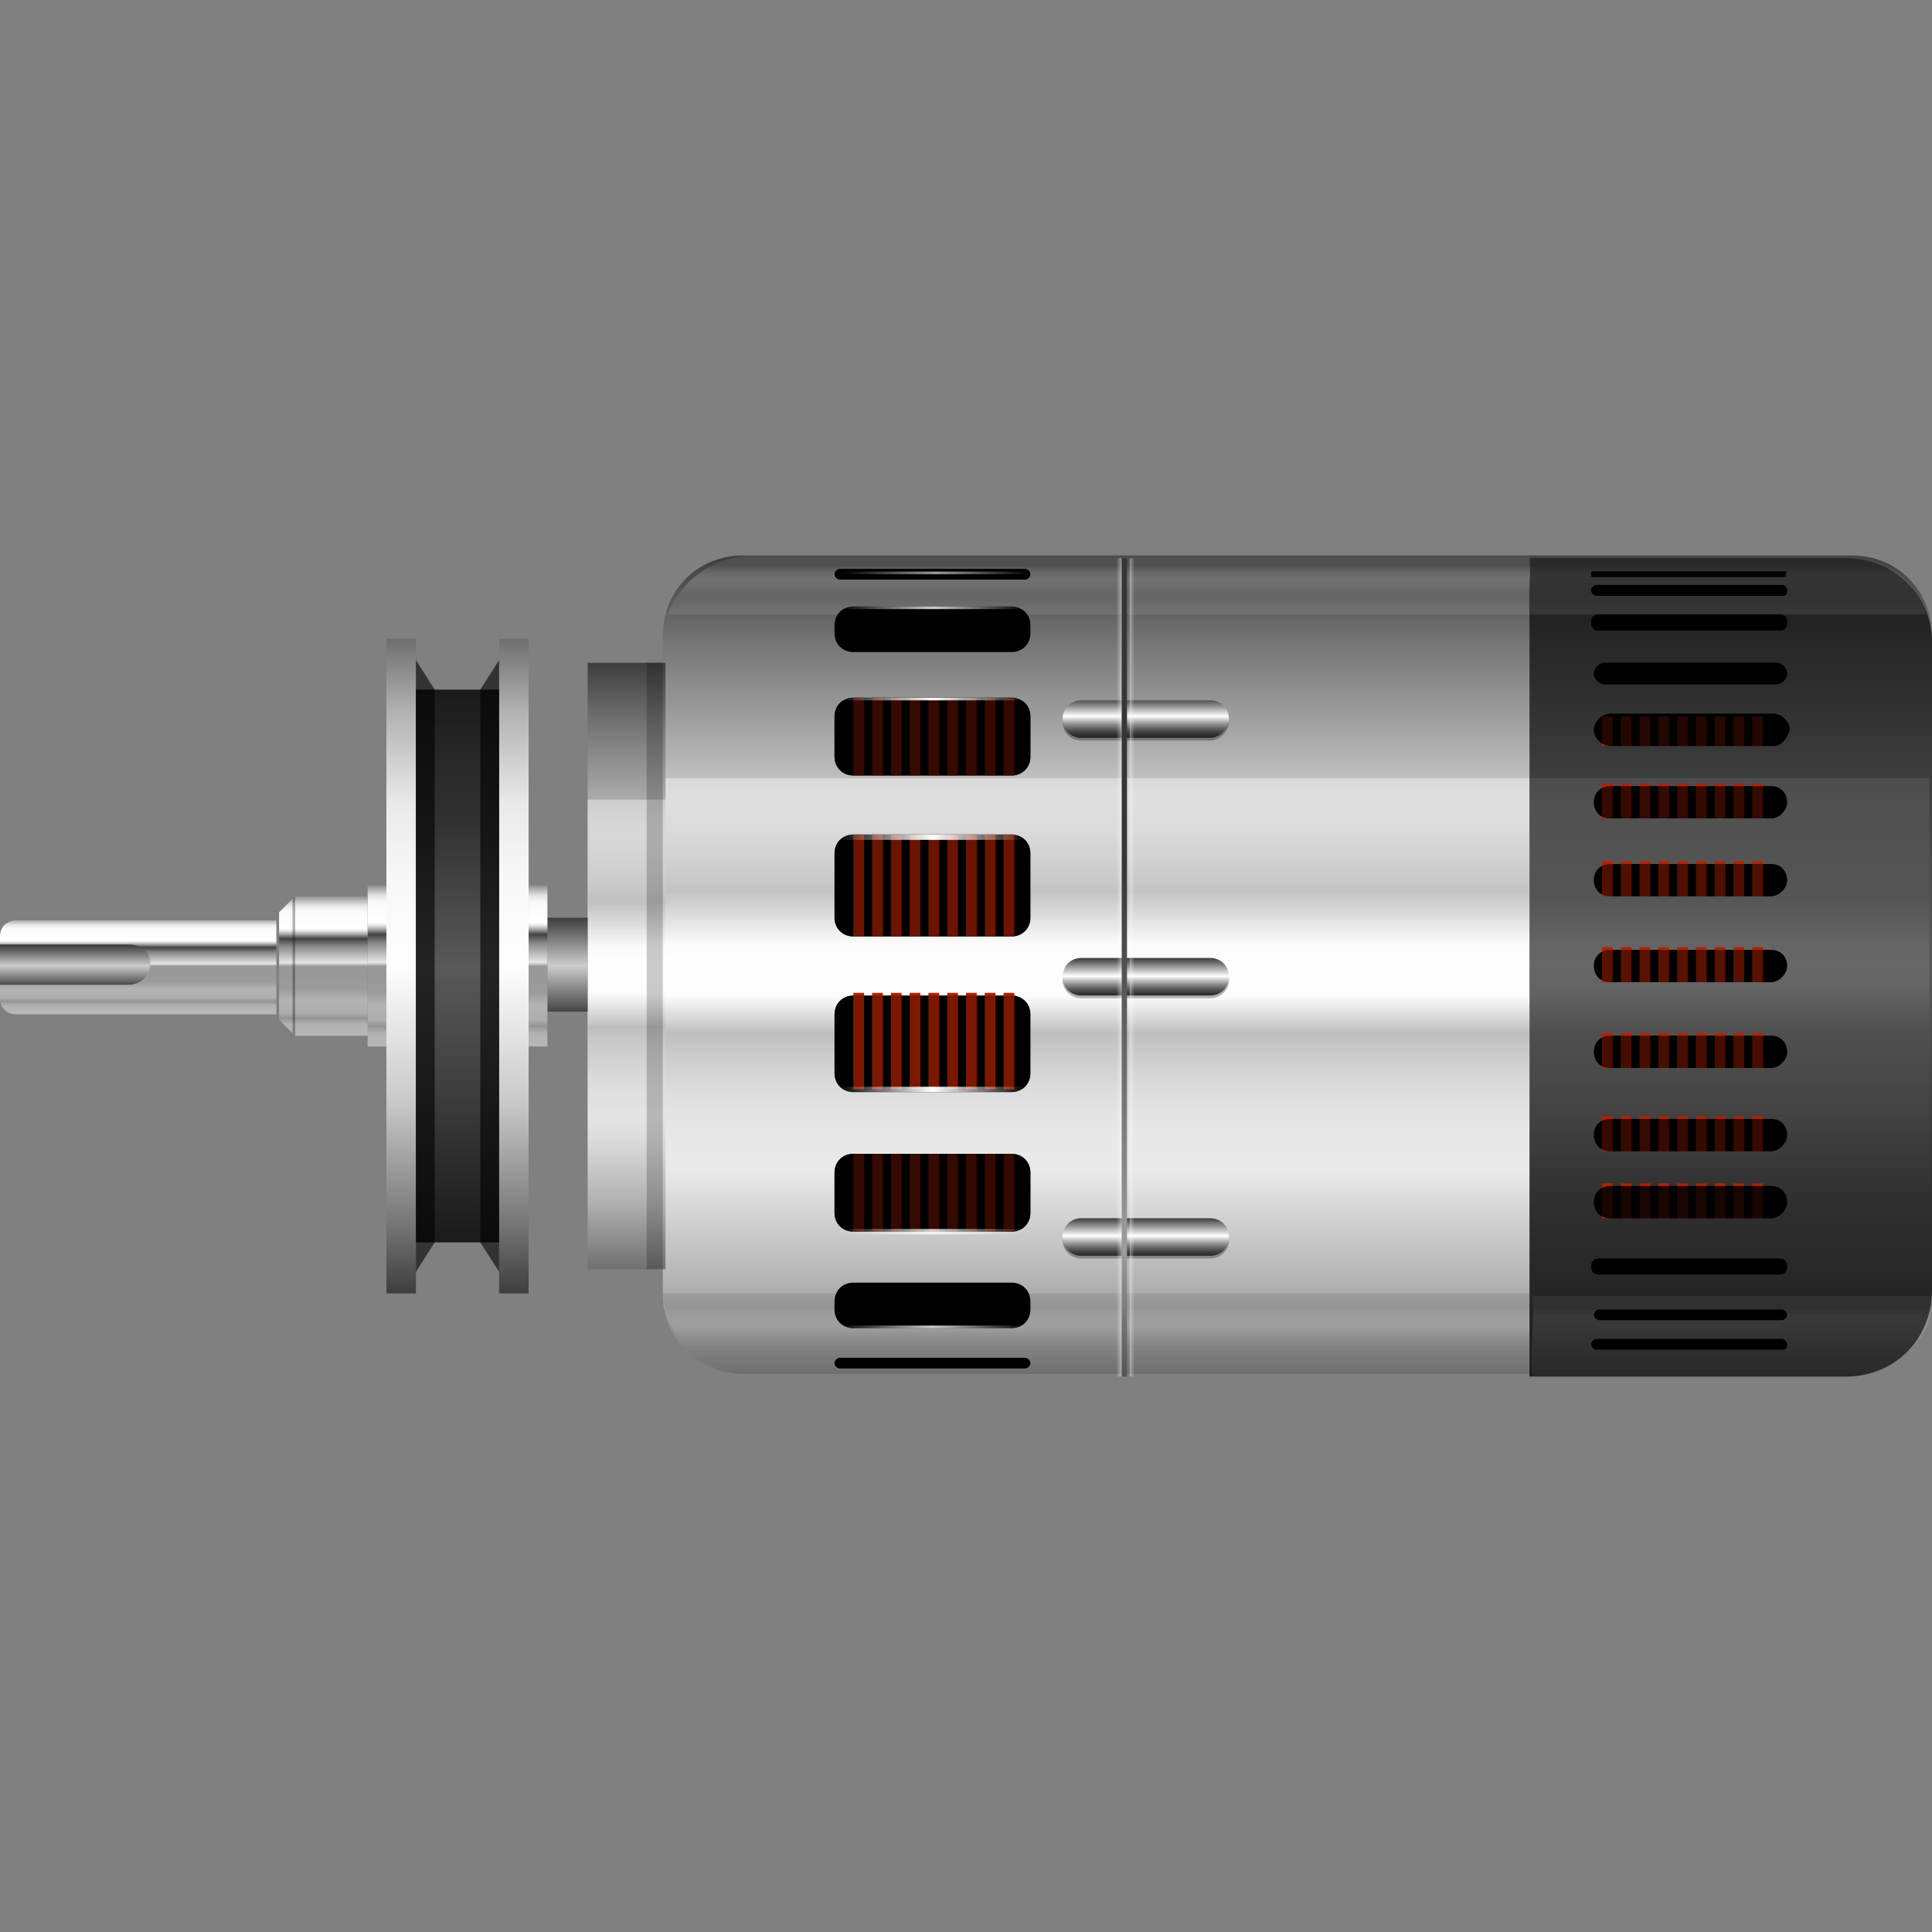 <?xml version="1.0" encoding="utf-8"?>
<!-- Generator: Adobe Illustrator 22.0.0, SVG Export Plug-In . SVG Version: 6.00 Build 0)  -->
<svg version="1.1" id="图层_1" xmlns="http://www.w3.org/2000/svg" xmlns:xlink="http://www.w3.org/1999/xlink" x="0px" y="0px"
	 viewBox="0 0 72 72" style="enable-background:new 0 0 72 72;" xml:space="preserve" width="72" height="72">
<rect x="0" y="0" width="72" height="72" fill="#808080" stroke="none"/>
<style type="text/css">
	.st0{fill:#0F0F0F;}
	.st1{fill:url(#SVGID_1_);}
	.st2{fill:url(#SVGID_2_);}
	.st3{opacity:0.3;}
	.st4{fill:url(#SVGID_3_);}
	.st5{fill:url(#SVGID_4_);}
	.st6{fill:url(#SVGID_5_);}
	.st7{fill:url(#SVGID_6_);}
	.st8{fill:url(#SVGID_7_);}
	.st9{fill:url(#SVGID_8_);}
	.st10{fill:url(#SVGID_9_);}
	.st11{fill:url(#SVGID_10_);}
	.st12{fill:url(#SVGID_11_);}
	.st13{fill:url(#SVGID_12_);}
	.st14{fill:url(#SVGID_13_);}
	.st15{fill:url(#SVGID_14_);}
	.st16{fill:url(#SVGID_15_);}
	.st17{fill:url(#SVGID_16_);}
	.st18{fill:url(#SVGID_17_);}
	.st19{fill:url(#SVGID_18_);}
	.st20{fill:url(#SVGID_19_);}
	.st21{opacity:0.3;fill:url(#SVGID_20_);}
	.st22{opacity:0.3;fill:url(#SVGID_21_);}
	.st23{fill:url(#SVGID_22_);}
	.st24{fill:#292929;}
	.st25{fill:url(#SVGID_23_);}
	.st26{fill:#161616;}
	.st27{fill:#191919;}
	.st28{fill:url(#SVGID_24_);}
	.st29{fill:url(#SVGID_25_);}
	.st30{fill:url(#SVGID_26_);}
	.st31{fill:url(#SVGID_27_);}
	.st32{fill:url(#SVGID_28_);}
	.st33{fill:url(#SVGID_29_);}
	.st34{fill:url(#SVGID_30_);}
	.st35{fill:url(#SVGID_31_);}
	.st36{fill:url(#SVGID_32_);}
	.st37{fill:url(#SVGID_33_);}
	.st38{fill:url(#SVGID_34_);}
	.st39{fill:url(#SVGID_35_);}
	.st40{fill:url(#SVGID_36_);}
	.st41{fill:url(#SVGID_37_);}
	.st42{fill:#C9C9C9;}
	.st43{fill:url(#SVGID_38_);}
	.st44{fill:#696767;}
	.st45{fill:#424141;stroke:#2B2B2B;stroke-linejoin:round;stroke-miterlimit:10;}
	.st46{fill:#303030;}
	.st47{fill:url(#SVGID_39_);}
	.st48{fill:url(#SVGID_40_);}
	.st49{fill:url(#SVGID_41_);}
	.st50{fill:url(#SVGID_42_);}
	.st51{fill:url(#SVGID_43_);}
	.st52{opacity:0.4;}
	.st53{fill:#111111;}
	.st54{fill:url(#SVGID_44_);}
	.st55{fill:#363633;}
	.st56{fill:url(#SVGID_45_);}
	.st57{fill:url(#SVGID_46_);}
	.st58{fill:#232323;}
	.st59{fill:url(#SVGID_47_);}
	.st60{fill:url(#SVGID_48_);}
	.st61{fill:url(#SVGID_49_);}
	.st62{fill:url(#SVGID_50_);}
	.st63{fill:url(#SVGID_51_);}
	.st64{fill:url(#SVGID_52_);}
	.st65{fill:url(#SVGID_53_);}
	.st66{fill:url(#SVGID_54_);}
	.st67{fill:url(#SVGID_55_);}
	.st68{fill:url(#SVGID_56_);}
	.st69{fill:url(#SVGID_57_);}
	.st70{fill:url(#SVGID_58_);}
	.st71{fill:#878787;}
	.st72{opacity:0.5;fill:#FFFFFF;}
	.st73{opacity:0.5;}
	.st74{fill:url(#SVGID_59_);}
	.st75{fill:url(#SVGID_60_);}
	.st76{fill:url(#SVGID_61_);}
	.st77{fill:url(#SVGID_62_);}
	.st78{fill:url(#SVGID_63_);}
	.st79{opacity:0.2;}
	.st80{fill:url(#SVGID_64_);}
	.st81{fill:url(#SVGID_65_);}
	.st82{fill:url(#SVGID_66_);}
	.st83{fill:url(#SVGID_67_);}
	.st84{fill:url(#SVGID_68_);}
	.st85{fill:url(#SVGID_69_);}
	.st86{fill:url(#SVGID_70_);}
	.st87{fill:url(#SVGID_71_);}
	.st88{fill:url(#SVGID_72_);}
	.st89{fill:url(#SVGID_73_);}
	.st90{fill:url(#SVGID_74_);}
	.st91{fill:url(#SVGID_75_);}
	.st92{fill:url(#SVGID_76_);}
	.st93{fill:url(#SVGID_77_);}
	.st94{fill:url(#SVGID_78_);}
	.st95{fill:url(#SVGID_79_);}
	.st96{fill:url(#SVGID_80_);}
	.st97{fill:url(#SVGID_81_);}
	.st98{fill:url(#SVGID_82_);}
	.st99{fill:#5B5B5B;}
	.st100{fill:url(#SVGID_83_);}
	.st101{fill:url(#SVGID_84_);}
	.st102{fill:url(#SVGID_85_);}
	.st103{fill:url(#SVGID_86_);}
	.st104{fill:url(#SVGID_87_);}
	.st105{fill:url(#SVGID_88_);}
	.st106{fill:url(#SVGID_89_);}
	.st107{fill:url(#SVGID_90_);}
	.st108{fill:url(#SVGID_91_);}
	.st109{fill:url(#SVGID_92_);}
	.st110{fill:url(#SVGID_93_);}
	.st111{fill:url(#SVGID_94_);}
	.st112{fill:url(#SVGID_95_);}
	.st113{fill:url(#SVGID_96_);}
	.st114{fill:url(#SVGID_97_);}
	.st115{fill:url(#SVGID_98_);}
	.st116{fill:url(#SVGID_99_);}
	.st117{fill:url(#SVGID_100_);}
	.st118{fill:url(#SVGID_101_);}
	.st119{fill:url(#SVGID_102_);}
	.st120{fill:url(#SVGID_103_);}
	.st121{fill:url(#SVGID_104_);}
	.st122{fill:url(#SVGID_105_);}
	.st123{fill:url(#SVGID_106_);}
	.st124{fill:url(#SVGID_107_);}
	.st125{fill:url(#SVGID_108_);}
	.st126{fill:url(#SVGID_109_);}
	.st127{fill:url(#SVGID_110_);}
	.st128{fill:url(#SVGID_111_);}
	.st129{fill:url(#SVGID_112_);}
	.st130{fill:url(#SVGID_113_);}
	.st131{fill:url(#SVGID_114_);}
	.st132{fill:url(#SVGID_115_);}
	.st133{fill:url(#SVGID_116_);}
	.st134{fill:url(#SVGID_117_);}
	.st135{fill:url(#SVGID_118_);}
	.st136{fill:url(#SVGID_119_);}
	.st137{fill:url(#SVGID_120_);}
	.st138{fill:url(#SVGID_121_);}
	.st139{fill:url(#SVGID_122_);}
	.st140{fill:url(#SVGID_123_);}
	.st141{fill:url(#SVGID_124_);}
	.st142{fill:url(#SVGID_125_);}
	.st143{fill:url(#SVGID_126_);}
	.st144{opacity:0.3;fill:url(#SVGID_127_);}
	.st145{fill:url(#SVGID_128_);}
	.st146{fill:url(#SVGID_129_);}
	.st147{fill:url(#SVGID_130_);}
	.st148{fill:url(#SVGID_131_);}
	.st149{opacity:0.3;fill:url(#SVGID_132_);}
	.st150{opacity:0.3;fill:url(#SVGID_133_);}
	.st151{opacity:0.8;fill:url(#SVGID_134_);}
	.st152{fill:url(#SVGID_135_);}
	.st153{opacity:0.5;fill:url(#SVGID_136_);}
	.st154{fill:url(#SVGID_137_);}
	.st155{fill:url(#SVGID_138_);}
	.st156{opacity:0.5;fill:url(#SVGID_139_);}
	.st157{fill:url(#SVGID_140_);}
	.st158{fill:url(#SVGID_141_);}
	.st159{opacity:0.5;fill:url(#SVGID_142_);}
	.st160{fill:url(#SVGID_143_);}
	.st161{fill:url(#SVGID_144_);}
	.st162{opacity:0.5;fill:url(#SVGID_145_);}
	.st163{fill:url(#SVGID_146_);}
	.st164{fill:url(#SVGID_147_);}
	.st165{opacity:0.5;fill:url(#SVGID_148_);}
	.st166{fill:url(#SVGID_149_);}
	.st167{fill:url(#SVGID_150_);}
	.st168{opacity:0.5;fill:url(#SVGID_151_);}
	.st169{fill:url(#SVGID_152_);}
	.st170{fill:url(#SVGID_153_);}
	.st171{opacity:0.5;fill:url(#SVGID_154_);}
	.st172{fill:url(#SVGID_155_);}
	.st173{fill:url(#SVGID_156_);}
	.st174{opacity:0.5;fill:url(#SVGID_157_);}
	.st175{fill:url(#SVGID_158_);}
	.st176{fill:url(#SVGID_159_);}
	.st177{opacity:0.5;fill:url(#SVGID_160_);}
	.st178{fill:url(#SVGID_161_);}
	.st179{fill:url(#SVGID_162_);}
	.st180{opacity:0.5;fill:url(#SVGID_163_);}
	.st181{fill:url(#SVGID_164_);}
	.st182{fill:url(#SVGID_165_);}
	.st183{opacity:0.5;fill:url(#SVGID_166_);}
	.st184{fill:url(#SVGID_167_);}
	.st185{fill:url(#SVGID_168_);}
	.st186{opacity:0.5;fill:url(#SVGID_169_);}
	.st187{fill:url(#SVGID_170_);}
	.st188{fill:url(#SVGID_171_);}
	.st189{opacity:0.5;fill:url(#SVGID_172_);}
	.st190{fill:url(#SVGID_173_);}
	.st191{fill:url(#SVGID_174_);}
	.st192{fill:url(#SVGID_175_);}
	.st193{fill:url(#SVGID_176_);}
	.st194{opacity:0.5;fill:url(#SVGID_177_);}
	.st195{opacity:0.5;fill:url(#SVGID_178_);}
	.st196{fill:url(#SVGID_179_);}
	.st197{fill:url(#SVGID_180_);}
	.st198{opacity:0.5;fill:url(#SVGID_181_);}
	.st199{opacity:0.4;fill:url(#SVGID_182_);}
	.st200{opacity:0.5;fill:url(#SVGID_183_);}
	.st201{opacity:0.5;fill:url(#SVGID_184_);}
	.st202{opacity:0.5;fill:url(#SVGID_185_);}
	.st203{fill:url(#SVGID_186_);}
	.st204{fill:url(#SVGID_187_);}
	.st205{opacity:0.5;fill:url(#SVGID_188_);}
	.st206{fill:url(#SVGID_189_);}
	.st207{opacity:0.5;fill:url(#SVGID_190_);}
	.st208{fill:url(#SVGID_191_);}
	.st209{fill:url(#SVGID_192_);}
	.st210{fill:url(#SVGID_193_);}
	.st211{fill:url(#SVGID_194_);}
	.st212{fill:url(#SVGID_195_);}
	.st213{fill:url(#路径_726_4_);}
	.st214{fill:url(#路径_727_4_);}
	.st215{fill:url(#路径_729_4_);}
	.st216{fill:url(#路径_730_4_);}
	.st217{fill:url(#路径_731_4_);}
	.st218{fill:url(#路径_733_4_);}
	.st219{fill:#FFFFFF;}
	.st220{fill:url(#路径_736_4_);}
	.st221{fill:url(#路径_737_4_);}
	.st222{fill:url(#路径_738_4_);}
	.st223{fill:url(#路径_740_4_);}
	.st224{fill:url(#路径_743_4_);}
	.st225{fill:url(#路径_744_4_);}
	.st226{fill:url(#路径_745_4_);}
	.st227{fill:url(#路径_747_4_);}
	.st228{fill:url(#路径_750_4_);}
	.st229{fill:url(#路径_751_4_);}
	.st230{fill:url(#路径_752_4_);}
	.st231{fill:url(#路径_754_4_);}
	.st232{fill:url(#SVGID_196_);}
	.st233{fill:url(#SVGID_197_);}
	.st234{fill:url(#SVGID_198_);}
	.st235{fill:url(#SVGID_199_);}
	.st236{fill:url(#SVGID_200_);}
	.st237{fill:url(#SVGID_201_);}
	.st238{fill:url(#SVGID_202_);}
	.st239{fill:url(#SVGID_203_);}
	.st240{fill:url(#SVGID_204_);}
	.st241{fill:url(#SVGID_205_);}
	.st242{fill:url(#SVGID_206_);}
	.st243{fill:url(#SVGID_207_);}
	.st244{fill:url(#SVGID_208_);}
	.st245{fill:url(#路径_3291_2_);}
	.st246{opacity:0.18;fill:#757575;}
	.st247{opacity:0.2;fill:#FFFFFF;}
	.st248{fill:url(#路径_3292_2_);}
	.st249{opacity:0.8;fill:url(#SVGID_209_);}
	.st250{opacity:0.5;fill:url(#SVGID_210_);}
	.st251{opacity:0.5;fill:url(#SVGID_211_);}
	.st252{opacity:0.4;fill:#FFFFFF;}
	.st253{fill:url(#SVGID_212_);}
	.st254{opacity:0.5;fill:url(#SVGID_213_);}
	.st255{fill:url(#SVGID_214_);}
	.st256{fill:url(#SVGID_215_);}
	.st257{opacity:0.5;fill:url(#SVGID_216_);}
	.st258{fill:url(#SVGID_217_);}
	.st259{fill:url(#SVGID_218_);}
	.st260{opacity:0.5;fill:url(#SVGID_219_);}
	.st261{fill:url(#SVGID_220_);}
	.st262{fill:url(#SVGID_221_);}
	.st263{opacity:0.5;fill:url(#SVGID_222_);}
	.st264{fill:url(#SVGID_223_);}
	.st265{fill:url(#SVGID_224_);}
	.st266{opacity:0.5;fill:url(#SVGID_225_);}
	.st267{fill:url(#SVGID_226_);}
	.st268{fill:url(#SVGID_227_);}
	.st269{opacity:0.5;fill:url(#SVGID_228_);}
	.st270{fill:url(#SVGID_229_);}
	.st271{fill:url(#SVGID_230_);}
	.st272{opacity:0.5;fill:url(#SVGID_231_);}
	.st273{fill:url(#SVGID_232_);}
	.st274{fill:url(#SVGID_233_);}
	.st275{opacity:0.5;fill:url(#SVGID_234_);}
	.st276{fill:url(#SVGID_235_);}
	.st277{fill:url(#SVGID_236_);}
	.st278{opacity:0.5;fill:url(#SVGID_237_);}
	.st279{fill:url(#SVGID_238_);}
	.st280{fill:url(#SVGID_239_);}
	.st281{opacity:0.5;fill:url(#SVGID_240_);}
	.st282{fill:url(#SVGID_241_);}
	.st283{fill:url(#SVGID_242_);}
	.st284{opacity:0.2;fill:#6D6D6D;}
	.st285{opacity:0.1;}
	.st286{fill:url(#SVGID_243_);}
	.st287{opacity:0.5;fill:url(#SVGID_244_);}
	.st288{fill:url(#SVGID_245_);}
	.st289{fill:url(#SVGID_246_);}
	.st290{opacity:0.5;fill:url(#SVGID_247_);}
	.st291{opacity:0.5;fill:url(#SVGID_248_);}
	.st292{fill:url(#SVGID_249_);}
	.st293{opacity:0.5;fill:url(#SVGID_250_);}
	.st294{fill:url(#SVGID_251_);}
	.st295{fill:url(#SVGID_252_);}
	.st296{fill:url(#SVGID_253_);}
	.st297{fill:url(#SVGID_254_);}
	.st298{fill:url(#SVGID_255_);}
	.st299{fill:url(#SVGID_256_);}
	.st300{fill:url(#SVGID_257_);}
	.st301{fill:url(#SVGID_258_);}
	.st302{fill:url(#SVGID_259_);}
	.st303{fill:url(#SVGID_260_);}
	.st304{fill:url(#SVGID_261_);}
	.st305{fill:url(#SVGID_262_);}
	.st306{fill:url(#SVGID_263_);}
	.st307{fill:url(#SVGID_264_);}
	.st308{fill:url(#SVGID_265_);}
	.st309{fill:url(#SVGID_266_);}
	.st310{fill:url(#SVGID_267_);}
	.st311{fill:url(#SVGID_268_);}
	.st312{fill:url(#SVGID_269_);}
	.st313{fill:url(#SVGID_270_);}
	.st314{fill:url(#SVGID_271_);}
	.st315{fill:url(#SVGID_272_);}
	.st316{fill:url(#SVGID_273_);}
	.st317{fill:url(#SVGID_274_);}
	.st318{fill:url(#SVGID_275_);}
	.st319{fill:url(#SVGID_276_);}
	.st320{fill:url(#SVGID_277_);}
	.st321{fill:url(#SVGID_278_);}
	.st322{fill:url(#SVGID_279_);}
	.st323{fill:url(#SVGID_280_);}
	.st324{fill:url(#SVGID_281_);}
	.st325{fill:url(#SVGID_282_);}
	.st326{fill:url(#SVGID_283_);}
	.st327{fill:#636363;}
	.st328{fill:url(#SVGID_284_);}
	.st329{fill:url(#SVGID_285_);}
	.st330{opacity:0.3;fill:url(#SVGID_286_);}
	.st331{fill:url(#SVGID_287_);}
	.st332{fill:url(#SVGID_288_);}
	.st333{fill:url(#SVGID_289_);}
	.st334{fill:url(#SVGID_290_);}
	.st335{fill:url(#SVGID_291_);}
	.st336{opacity:0.5;fill:url(#SVGID_292_);}
	.st337{fill:url(#SVGID_293_);}
	.st338{fill:url(#SVGID_294_);}
	.st339{fill:url(#SVGID_295_);}
	.st340{fill:url(#SVGID_296_);}
	.st341{opacity:0.5;fill:url(#SVGID_297_);}
	.st342{fill:url(#SVGID_298_);}
	.st343{fill:url(#SVGID_299_);}
	.st344{opacity:0.5;fill:url(#SVGID_300_);}
	.st345{opacity:0.5;fill:url(#SVGID_301_);}
	.st346{opacity:0.5;fill:url(#SVGID_302_);}
	.st347{opacity:0.5;fill:url(#SVGID_303_);}
	.st348{opacity:0.5;fill:url(#SVGID_304_);}
	.st349{fill:url(#SVGID_305_);}
	.st350{fill:url(#SVGID_306_);}
	.st351{opacity:0.5;fill:url(#SVGID_307_);}
	.st352{fill:url(#SVGID_308_);}
	.st353{opacity:0.5;fill:url(#SVGID_309_);}
	.st354{fill:url(#SVGID_310_);}
	.st355{fill:url(#SVGID_311_);}
	.st356{fill:url(#SVGID_312_);}
	.st357{fill:url(#SVGID_313_);}
	.st358{fill:url(#SVGID_314_);}
	.st359{fill:url(#SVGID_315_);}
	.st360{fill:url(#SVGID_316_);}
	.st361{opacity:0.5;fill:url(#SVGID_317_);}
	.st362{fill:url(#SVGID_318_);}
	.st363{fill:url(#SVGID_319_);}
	.st364{opacity:0.5;fill:url(#SVGID_320_);}
	.st365{fill:url(#SVGID_321_);}
	.st366{fill:url(#SVGID_322_);}
	.st367{opacity:0.5;fill:url(#SVGID_323_);}
	.st368{fill:url(#SVGID_324_);}
	.st369{fill:url(#SVGID_325_);}
	.st370{opacity:0.5;fill:url(#SVGID_326_);}
	.st371{fill:url(#SVGID_327_);}
	.st372{fill:url(#SVGID_328_);}
	.st373{opacity:0.5;fill:url(#SVGID_329_);}
	.st374{fill:url(#SVGID_330_);}
	.st375{fill:url(#SVGID_331_);}
	.st376{opacity:0.5;fill:url(#SVGID_332_);}
	.st377{fill:url(#SVGID_333_);}
	.st378{fill:url(#SVGID_334_);}
	.st379{opacity:0.5;fill:url(#SVGID_335_);}
	.st380{fill:url(#SVGID_336_);}
	.st381{fill:url(#SVGID_337_);}
	.st382{opacity:0.5;fill:url(#SVGID_338_);}
	.st383{fill:url(#SVGID_339_);}
	.st384{fill:url(#SVGID_340_);}
	.st385{opacity:0.5;fill:url(#SVGID_341_);}
	.st386{fill:url(#SVGID_342_);}
	.st387{fill:url(#SVGID_343_);}
	.st388{opacity:0.5;fill:url(#SVGID_344_);}
	.st389{fill:url(#SVGID_345_);}
	.st390{fill:url(#SVGID_346_);}
	.st391{opacity:0.5;fill:url(#SVGID_347_);}
	.st392{fill:url(#SVGID_348_);}
	.st393{fill:url(#SVGID_349_);}
	.st394{opacity:0.5;fill:url(#SVGID_350_);}
	.st395{fill:url(#SVGID_351_);}
	.st396{fill:url(#SVGID_352_);}
	.st397{opacity:0.5;fill:url(#SVGID_353_);}
	.st398{fill:url(#SVGID_354_);}
	.st399{fill:url(#SVGID_355_);}
	.st400{opacity:0.5;fill:url(#SVGID_356_);}
	.st401{fill:url(#SVGID_357_);}
	.st402{fill:url(#路径_726_5_);}
	.st403{fill:url(#路径_727_5_);}
	.st404{fill:url(#路径_729_5_);}
	.st405{fill:url(#路径_730_5_);}
	.st406{fill:url(#路径_731_5_);}
	.st407{fill:url(#路径_733_5_);}
	.st408{fill:url(#路径_736_5_);}
	.st409{fill:url(#路径_737_5_);}
	.st410{fill:url(#路径_738_5_);}
	.st411{fill:url(#路径_740_5_);}
	.st412{fill:url(#路径_743_5_);}
	.st413{fill:url(#路径_744_5_);}
	.st414{fill:url(#路径_745_5_);}
	.st415{fill:url(#路径_747_5_);}
	.st416{fill:url(#路径_750_5_);}
	.st417{fill:url(#路径_751_5_);}
	.st418{fill:url(#路径_752_5_);}
	.st419{fill:url(#路径_754_5_);}
	.st420{fill:url(#SVGID_358_);}
	.st421{opacity:0.5;fill:url(#SVGID_359_);}
	.st422{fill:url(#SVGID_360_);}
	.st423{fill:url(#SVGID_361_);}
	.st424{fill:url(#SVGID_362_);}
	.st425{fill:url(#SVGID_363_);}
	.st426{opacity:0.1;fill:url(#SVGID_364_);}
	.st427{fill:url(#SVGID_365_);}
	.st428{fill:url(#SVGID_366_);}
	.st429{opacity:0.4;fill:url(#SVGID_367_);}
	.st430{opacity:0.2;fill:url(#SVGID_368_);}
	.st431{opacity:0.2;fill:url(#SVGID_369_);}
	.st432{opacity:0.2;fill:url(#SVGID_370_);}
	.st433{fill:#B22200;}
	.st434{opacity:0.6;fill:url(#SVGID_371_);}
	.st435{opacity:0.6;fill:url(#SVGID_372_);}
	.st436{opacity:0.6;fill:url(#SVGID_373_);}
	.st437{opacity:0.6;fill:url(#SVGID_374_);}
	.st438{opacity:0.6;fill:url(#SVGID_375_);}
	.st439{opacity:0.6;fill:url(#SVGID_376_);}
	.st440{opacity:0.6;fill:url(#SVGID_377_);}
	.st441{opacity:0.6;fill:url(#SVGID_378_);}
	.st442{opacity:0.6;fill:url(#SVGID_379_);}
	.st443{opacity:0.6;fill:url(#SVGID_380_);}
	.st444{opacity:0.6;fill:url(#SVGID_381_);}
	.st445{opacity:0.6;fill:url(#SVGID_382_);}
	.st446{opacity:0.6;fill:url(#SVGID_383_);}
	.st447{opacity:0.6;fill:url(#SVGID_384_);}
	.st448{opacity:0.6;fill:url(#SVGID_385_);}
	.st449{opacity:0.6;fill:url(#SVGID_386_);}
	.st450{opacity:0.8;}
	.st451{opacity:0.7;}
	.st452{opacity:0.55;}
	.st453{opacity:0.6;}
	.st454{opacity:0.85;}
	.st455{opacity:0.6;fill:url(#SVGID_387_);}
	.st456{opacity:0.8;fill:url(#SVGID_388_);}
	.st457{fill:url(#SVGID_389_);}
	.st458{opacity:0.6;fill:url(#SVGID_390_);}
	.st459{fill:url(#SVGID_391_);}
	.st460{opacity:0.6;fill:url(#SVGID_392_);}
	.st461{fill:url(#SVGID_393_);}
	.st462{fill:url(#SVGID_394_);}
	.st463{fill:url(#SVGID_395_);}
	.st464{opacity:0.6;fill:url(#SVGID_396_);}
	.st465{opacity:0.8;fill:url(#SVGID_397_);}
	.st466{opacity:0.8;fill:url(#SVGID_398_);}
	.st467{opacity:0.6;fill:url(#SVGID_399_);}
	.st468{opacity:0.6;fill:url(#SVGID_400_);}
	.st469{fill:url(#SVGID_401_);}
	.st470{opacity:0.5;fill:url(#SVGID_402_);}
	.st471{opacity:0.5;fill:url(#SVGID_403_);}
	.st472{fill:url(#SVGID_404_);}
	.st473{opacity:0.5;fill:url(#SVGID_405_);}
	.st474{fill:url(#SVGID_406_);}
	.st475{fill:url(#SVGID_407_);}
	.st476{fill:url(#SVGID_408_);}
	.st477{fill:url(#SVGID_409_);}
	.st478{fill:url(#SVGID_410_);}
	.st479{fill:url(#SVGID_411_);}
	.st480{fill:url(#SVGID_412_);}
	.st481{fill:url(#SVGID_413_);}
	.st482{fill:url(#SVGID_414_);}
	.st483{opacity:0.5;fill:url(#SVGID_415_);}
	.st484{fill:url(#SVGID_416_);}
	.st485{fill:url(#SVGID_417_);}
	.st486{fill:url(#SVGID_418_);}
	.st487{fill:url(#SVGID_419_);}
	.st488{opacity:0.1;fill:url(#SVGID_420_);}
	.st489{fill:url(#SVGID_421_);}
	.st490{fill:url(#SVGID_422_);}
	.st491{opacity:0.4;fill:url(#SVGID_423_);}
	.st492{opacity:0.2;fill:url(#SVGID_424_);}
	.st493{opacity:0.2;fill:url(#SVGID_425_);}
	.st494{opacity:0.2;fill:url(#SVGID_426_);}
	.st495{opacity:0.6;fill:url(#SVGID_427_);}
	.st496{opacity:0.6;fill:url(#SVGID_428_);}
	.st497{opacity:0.6;fill:url(#SVGID_429_);}
	.st498{opacity:0.6;fill:url(#SVGID_430_);}
	.st499{opacity:0.6;fill:url(#SVGID_431_);}
	.st500{opacity:0.6;fill:url(#SVGID_432_);}
	.st501{opacity:0.6;fill:url(#SVGID_433_);}
	.st502{opacity:0.6;fill:url(#SVGID_434_);}
	.st503{opacity:0.6;fill:url(#SVGID_435_);}
	.st504{opacity:0.6;fill:url(#SVGID_436_);}
	.st505{opacity:0.6;fill:url(#SVGID_437_);}
	.st506{opacity:0.6;fill:url(#SVGID_438_);}
	.st507{opacity:0.6;fill:url(#SVGID_439_);}
	.st508{opacity:0.6;fill:url(#SVGID_440_);}
	.st509{opacity:0.6;fill:url(#SVGID_441_);}
	.st510{opacity:0.6;fill:url(#SVGID_442_);}
	.st511{opacity:0.6;fill:url(#SVGID_443_);}
	.st512{opacity:0.8;fill:url(#SVGID_444_);}
	.st513{fill:url(#SVGID_445_);}
	.st514{opacity:0.6;fill:url(#SVGID_446_);}
	.st515{fill:url(#SVGID_447_);}
	.st516{opacity:0.6;fill:url(#SVGID_448_);}
	.st517{fill:url(#SVGID_449_);}
	.st518{fill:url(#SVGID_450_);}
	.st519{fill:url(#SVGID_451_);}
	.st520{opacity:0.6;fill:url(#SVGID_452_);}
	.st521{opacity:0.8;fill:url(#SVGID_453_);}
	.st522{opacity:0.8;fill:url(#SVGID_454_);}
	.st523{opacity:0.6;fill:url(#SVGID_455_);}
	.st524{opacity:0.6;fill:url(#SVGID_456_);}
	.st525{fill:url(#SVGID_457_);}
	.st526{opacity:0.5;fill:url(#SVGID_458_);}
	.st527{opacity:0.5;fill:url(#SVGID_459_);}
	.st528{fill:url(#SVGID_460_);}
	.st529{opacity:0.5;fill:url(#SVGID_461_);}
	.st530{fill:url(#SVGID_462_);}
	.st531{fill:url(#SVGID_463_);}
	.st532{fill:url(#SVGID_464_);}
	.st533{fill:url(#SVGID_465_);}
	.st534{fill:url(#SVGID_466_);}
	.st535{fill:url(#SVGID_467_);}
	.st536{fill:url(#SVGID_468_);}
	.st537{fill:url(#SVGID_469_);}
	.st538{fill:url(#SVGID_470_);}
	.st539{opacity:0.5;fill:url(#SVGID_471_);}
	.st540{fill:url(#SVGID_472_);}
	.st541{fill:url(#SVGID_473_);}
	.st542{fill:url(#SVGID_474_);}
	.st543{fill:url(#SVGID_475_);}
	.st544{opacity:0.1;fill:url(#SVGID_476_);}
	.st545{fill:url(#SVGID_477_);}
	.st546{fill:url(#SVGID_478_);}
	.st547{opacity:0.4;fill:url(#SVGID_479_);}
	.st548{opacity:0.2;fill:url(#SVGID_480_);}
	.st549{opacity:0.2;fill:url(#SVGID_481_);}
	.st550{opacity:0.2;fill:url(#SVGID_482_);}
	.st551{opacity:0.6;fill:url(#SVGID_483_);}
	.st552{opacity:0.6;fill:url(#SVGID_484_);}
	.st553{opacity:0.6;fill:url(#SVGID_485_);}
	.st554{opacity:0.6;fill:url(#SVGID_486_);}
	.st555{opacity:0.6;fill:url(#SVGID_487_);}
	.st556{opacity:0.6;fill:url(#SVGID_488_);}
	.st557{opacity:0.6;fill:url(#SVGID_489_);}
	.st558{opacity:0.6;fill:url(#SVGID_490_);}
	.st559{opacity:0.6;fill:url(#SVGID_491_);}
	.st560{opacity:0.6;fill:url(#SVGID_492_);}
	.st561{opacity:0.6;fill:url(#SVGID_493_);}
	.st562{opacity:0.6;fill:url(#SVGID_494_);}
	.st563{opacity:0.6;fill:url(#SVGID_495_);}
	.st564{opacity:0.6;fill:url(#SVGID_496_);}
	.st565{opacity:0.6;fill:url(#SVGID_497_);}
	.st566{opacity:0.6;fill:url(#SVGID_498_);}
	.st567{opacity:0.6;fill:url(#SVGID_499_);}
	.st568{opacity:0.8;fill:url(#SVGID_500_);}
	.st569{fill:url(#SVGID_501_);}
	.st570{opacity:0.6;fill:url(#SVGID_502_);}
	.st571{fill:url(#SVGID_503_);}
	.st572{opacity:0.6;fill:url(#SVGID_504_);}
	.st573{fill:url(#SVGID_505_);}
	.st574{fill:url(#SVGID_506_);}
	.st575{fill:url(#SVGID_507_);}
	.st576{opacity:0.6;fill:url(#SVGID_508_);}
	.st577{opacity:0.8;fill:url(#SVGID_509_);}
	.st578{opacity:0.8;fill:url(#SVGID_510_);}
	.st579{opacity:0.6;fill:url(#SVGID_511_);}
	.st580{opacity:0.6;fill:url(#SVGID_512_);}
	.st581{fill:url(#SVGID_513_);}
	.st582{opacity:0.5;fill:url(#SVGID_514_);}
	.st583{opacity:0.5;fill:url(#SVGID_515_);}
	.st584{fill:url(#SVGID_516_);}
	.st585{opacity:0.5;fill:url(#SVGID_517_);}
	.st586{fill:url(#SVGID_518_);}
	.st587{fill:url(#SVGID_519_);}
	.st588{fill:url(#SVGID_520_);}
	.st589{fill:url(#SVGID_521_);}
	.st590{fill:url(#SVGID_522_);}
	.st591{fill:url(#SVGID_523_);}
	.st592{fill:url(#SVGID_524_);}
	.st593{fill:url(#SVGID_525_);}
	.st594{fill:none;}
	.st595{fill:url(#SVGID_526_);}
	.st596{fill:url(#SVGID_527_);}
	.st597{fill:url(#SVGID_528_);}
	.st598{fill:url(#SVGID_529_);}
	.st599{fill:url(#SVGID_530_);}
	.st600{fill:url(#SVGID_531_);}
	.st601{fill:url(#SVGID_532_);}
	.st602{fill:url(#SVGID_533_);}
	.st603{fill:url(#SVGID_534_);}
	.st604{fill:url(#SVGID_535_);}
	.st605{fill:url(#SVGID_536_);}
	.st606{fill:url(#SVGID_537_);}
	.st607{fill:url(#SVGID_538_);}
	.st608{fill:url(#SVGID_539_);}
	.st609{fill:url(#SVGID_540_);}
	.st610{fill:url(#SVGID_541_);}
	.st611{fill:url(#SVGID_542_);}
	.st612{fill:url(#SVGID_543_);}
	.st613{fill:url(#SVGID_544_);}
	.st614{fill:url(#SVGID_545_);}
	.st615{fill:url(#SVGID_546_);}
	.st616{fill:url(#SVGID_547_);}
	.st617{fill:url(#SVGID_548_);}
	.st618{fill:url(#SVGID_549_);}
	.st619{fill:url(#SVGID_550_);}
	.st620{fill:url(#SVGID_551_);}
	.st621{fill:url(#SVGID_552_);}
	.st622{fill:url(#SVGID_553_);}
	.st623{fill:url(#SVGID_554_);}
	.st624{fill:url(#SVGID_555_);}
	.st625{fill:url(#SVGID_556_);}
	.st626{fill:url(#SVGID_557_);}
	.st627{fill:url(#SVGID_558_);}
	.st628{fill:url(#SVGID_559_);}
	.st629{fill:url(#SVGID_560_);}
	.st630{fill:url(#SVGID_561_);}
	.st631{fill:url(#SVGID_562_);}
	.st632{fill:url(#SVGID_563_);}
	.st633{fill:url(#SVGID_564_);}
	.st634{fill:url(#SVGID_565_);}
	.st635{fill:url(#SVGID_566_);}
	.st636{fill:url(#SVGID_567_);}
	.st637{fill:url(#路径_3291_3_);}
	.st638{fill:url(#路径_3292_3_);}
	.st639{opacity:0.8;fill:url(#SVGID_568_);}
	.st640{opacity:0.5;fill:url(#SVGID_569_);}
	.st641{opacity:0.5;fill:url(#SVGID_570_);}
	.st642{fill:url(#SVGID_571_);}
	.st643{opacity:0.5;fill:url(#SVGID_572_);}
	.st644{fill:url(#SVGID_573_);}
	.st645{fill:url(#SVGID_574_);}
	.st646{opacity:0.5;fill:url(#SVGID_575_);}
	.st647{fill:url(#SVGID_576_);}
	.st648{fill:url(#SVGID_577_);}
	.st649{opacity:0.5;fill:url(#SVGID_578_);}
	.st650{fill:url(#SVGID_579_);}
	.st651{fill:url(#SVGID_580_);}
	.st652{opacity:0.5;fill:url(#SVGID_581_);}
	.st653{fill:url(#SVGID_582_);}
	.st654{fill:url(#SVGID_583_);}
	.st655{opacity:0.5;fill:url(#SVGID_584_);}
	.st656{fill:url(#SVGID_585_);}
	.st657{fill:url(#SVGID_586_);}
	.st658{opacity:0.5;fill:url(#SVGID_587_);}
	.st659{fill:url(#SVGID_588_);}
	.st660{fill:url(#SVGID_589_);}
	.st661{opacity:0.5;fill:url(#SVGID_590_);}
	.st662{fill:url(#SVGID_591_);}
	.st663{fill:url(#SVGID_592_);}
	.st664{opacity:0.5;fill:url(#SVGID_593_);}
	.st665{fill:url(#SVGID_594_);}
	.st666{fill:url(#SVGID_595_);}
	.st667{opacity:0.5;fill:url(#SVGID_596_);}
	.st668{fill:url(#SVGID_597_);}
	.st669{fill:url(#SVGID_598_);}
	.st670{opacity:0.5;fill:url(#SVGID_599_);}
	.st671{fill:url(#SVGID_600_);}
	.st672{fill:url(#SVGID_601_);}
	.st673{fill:url(#SVGID_602_);}
	.st674{opacity:0.5;fill:url(#SVGID_603_);}
	.st675{fill:url(#SVGID_604_);}
	.st676{fill:url(#SVGID_605_);}
	.st677{opacity:0.5;fill:url(#SVGID_606_);}
	.st678{opacity:0.5;fill:url(#SVGID_607_);}
	.st679{fill:url(#SVGID_608_);}
	.st680{opacity:0.5;fill:url(#SVGID_609_);}
	.st681{fill:url(#SVGID_610_);}
	.st682{fill:url(#SVGID_611_);}
	.st683{fill:url(#SVGID_612_);}
	.st684{fill:url(#SVGID_613_);}
	.st685{fill:url(#SVGID_614_);}
	.st686{opacity:0.3;fill:url(#SVGID_615_);}
	.st687{fill:url(#SVGID_616_);}
	.st688{fill:url(#SVGID_617_);}
	.st689{fill:url(#SVGID_618_);}
	.st690{fill:url(#SVGID_619_);}
	.st691{fill:url(#SVGID_620_);}
	.st692{opacity:0.5;fill:url(#SVGID_621_);}
	.st693{fill:url(#SVGID_622_);}
	.st694{fill:url(#SVGID_623_);}
	.st695{fill:url(#SVGID_624_);}
	.st696{fill:url(#SVGID_625_);}
	.st697{opacity:0.5;fill:url(#SVGID_626_);}
	.st698{fill:url(#SVGID_627_);}
	.st699{fill:url(#SVGID_628_);}
	.st700{opacity:0.5;fill:url(#SVGID_629_);}
	.st701{opacity:0.5;fill:url(#SVGID_630_);}
	.st702{opacity:0.5;fill:url(#SVGID_631_);}
	.st703{opacity:0.5;fill:url(#SVGID_632_);}
	.st704{opacity:0.5;fill:url(#SVGID_633_);}
	.st705{fill:url(#SVGID_634_);}
	.st706{fill:url(#SVGID_635_);}
	.st707{opacity:0.5;fill:url(#SVGID_636_);}
	.st708{fill:url(#SVGID_637_);}
	.st709{opacity:0.5;fill:url(#SVGID_638_);}
	.st710{fill:url(#SVGID_639_);}
	.st711{fill:url(#SVGID_640_);}
	.st712{fill:url(#SVGID_641_);}
	.st713{fill:url(#SVGID_642_);}
	.st714{fill:url(#SVGID_643_);}
	.st715{fill:url(#SVGID_644_);}
	.st716{fill:url(#SVGID_645_);}
	.st717{opacity:0.5;fill:url(#SVGID_646_);}
	.st718{fill:url(#SVGID_647_);}
	.st719{fill:url(#SVGID_648_);}
	.st720{opacity:0.5;fill:url(#SVGID_649_);}
	.st721{fill:url(#SVGID_650_);}
	.st722{fill:url(#SVGID_651_);}
	.st723{opacity:0.5;fill:url(#SVGID_652_);}
	.st724{fill:url(#SVGID_653_);}
	.st725{fill:url(#SVGID_654_);}
	.st726{opacity:0.5;fill:url(#SVGID_655_);}
	.st727{fill:url(#SVGID_656_);}
	.st728{fill:url(#SVGID_657_);}
	.st729{opacity:0.5;fill:url(#SVGID_658_);}
	.st730{fill:url(#SVGID_659_);}
	.st731{fill:url(#SVGID_660_);}
	.st732{opacity:0.5;fill:url(#SVGID_661_);}
	.st733{fill:url(#SVGID_662_);}
	.st734{fill:url(#SVGID_663_);}
	.st735{opacity:0.5;fill:url(#SVGID_664_);}
	.st736{fill:url(#SVGID_665_);}
	.st737{fill:url(#SVGID_666_);}
	.st738{opacity:0.5;fill:url(#SVGID_667_);}
	.st739{fill:url(#SVGID_668_);}
	.st740{fill:url(#SVGID_669_);}
	.st741{opacity:0.5;fill:url(#SVGID_670_);}
	.st742{fill:url(#SVGID_671_);}
	.st743{fill:url(#SVGID_672_);}
	.st744{opacity:0.5;fill:url(#SVGID_673_);}
	.st745{fill:url(#SVGID_674_);}
	.st746{fill:url(#SVGID_675_);}
	.st747{opacity:0.5;fill:url(#SVGID_676_);}
	.st748{fill:url(#SVGID_677_);}
	.st749{fill:url(#SVGID_678_);}
	.st750{opacity:0.5;fill:url(#SVGID_679_);}
	.st751{fill:url(#SVGID_680_);}
	.st752{fill:url(#SVGID_681_);}
	.st753{opacity:0.5;fill:url(#SVGID_682_);}
	.st754{fill:url(#SVGID_683_);}
	.st755{fill:url(#SVGID_684_);}
	.st756{opacity:0.5;fill:url(#SVGID_685_);}
	.st757{fill:url(#SVGID_686_);}
	.st758{fill:url(#路径_726_6_);}
	.st759{fill:url(#路径_727_6_);}
	.st760{fill:url(#路径_729_6_);}
	.st761{fill:url(#路径_730_6_);}
	.st762{fill:url(#路径_731_6_);}
	.st763{fill:url(#路径_733_6_);}
	.st764{fill:url(#路径_736_6_);}
	.st765{fill:url(#路径_737_6_);}
	.st766{fill:url(#路径_738_6_);}
	.st767{fill:url(#路径_740_6_);}
	.st768{fill:url(#路径_743_6_);}
	.st769{fill:url(#路径_744_6_);}
	.st770{fill:url(#路径_745_6_);}
	.st771{fill:url(#路径_747_6_);}
	.st772{fill:url(#路径_750_6_);}
	.st773{fill:url(#路径_751_6_);}
	.st774{fill:url(#路径_752_6_);}
	.st775{fill:url(#路径_754_6_);}
	.st776{fill:url(#SVGID_687_);}
	.st777{fill:url(#SVGID_688_);}
	.st778{fill:url(#SVGID_689_);}
	.st779{fill:url(#SVGID_690_);}
	.st780{fill:url(#SVGID_691_);}
	.st781{fill:url(#SVGID_692_);}
	.st782{fill:url(#SVGID_693_);}
	.st783{fill:url(#SVGID_694_);}
	.st784{fill:url(#SVGID_695_);}
	.st785{fill:url(#SVGID_696_);}
	.st786{fill:url(#SVGID_697_);}
	.st787{fill:url(#SVGID_698_);}
	.st788{fill:url(#SVGID_699_);}
	.st789{fill:url(#SVGID_700_);}
	.st790{fill:url(#SVGID_701_);}
	.st791{fill:url(#SVGID_702_);}
	.st792{fill:url(#SVGID_703_);}
	.st793{fill:url(#SVGID_704_);}
	.st794{fill:url(#SVGID_705_);}
	.st795{fill:url(#SVGID_706_);}
	.st796{fill:url(#SVGID_707_);}
	.st797{fill:url(#SVGID_708_);}
	.st798{fill:url(#SVGID_709_);}
	.st799{fill:url(#SVGID_710_);}
	.st800{fill:url(#SVGID_711_);}
	.st801{fill:url(#SVGID_712_);}
	.st802{fill:url(#SVGID_713_);}
	.st803{fill:url(#SVGID_714_);}
	.st804{fill:url(#SVGID_715_);}
	.st805{fill:url(#SVGID_716_);}
	.st806{fill:url(#SVGID_717_);}
	.st807{fill:url(#SVGID_718_);}
	.st808{fill:url(#SVGID_719_);}
	.st809{fill:url(#SVGID_720_);}
	.st810{fill:url(#SVGID_721_);}
	.st811{fill:url(#SVGID_722_);}
	.st812{fill:url(#SVGID_723_);}
	.st813{fill:url(#SVGID_724_);}
	.st814{fill:url(#SVGID_725_);}
	.st815{fill:url(#SVGID_726_);}
	.st816{fill:url(#SVGID_727_);}
	.st817{fill:url(#SVGID_728_);}
	.st818{fill:url(#SVGID_729_);}
	.st819{fill:url(#SVGID_730_);}
	.st820{fill:url(#SVGID_731_);}
	.st821{fill:url(#SVGID_732_);}
	.st822{fill:url(#SVGID_733_);}
	.st823{fill:url(#SVGID_734_);}
	.st824{fill:url(#SVGID_735_);}
	.st825{fill:url(#SVGID_736_);}
	.st826{fill:url(#SVGID_737_);}
	.st827{fill:url(#SVGID_738_);}
	.st828{fill:url(#SVGID_739_);}
	.st829{fill:url(#SVGID_740_);}
	.st830{fill:url(#SVGID_741_);}
	.st831{fill:url(#SVGID_742_);}
	.st832{fill:url(#SVGID_743_);}
	.st833{fill:url(#SVGID_744_);}
	.st834{fill:url(#SVGID_745_);}
	.st835{fill:url(#SVGID_746_);}
	.st836{fill:url(#SVGID_747_);}
	.st837{fill:url(#SVGID_748_);}
	.st838{fill:url(#SVGID_749_);}
	.st839{fill:url(#SVGID_750_);}
	.st840{fill:url(#SVGID_751_);}
	.st841{fill:url(#SVGID_752_);}
	.st842{fill:url(#SVGID_753_);}
	.st843{fill:url(#SVGID_754_);}
	.st844{opacity:0.3;fill:url(#SVGID_755_);}
	.st845{fill:url(#SVGID_756_);}
	.st846{fill:url(#SVGID_757_);}
	.st847{fill:url(#SVGID_758_);}
	.st848{fill:url(#SVGID_759_);}
	.st849{opacity:0.3;fill:url(#SVGID_760_);}
	.st850{opacity:0.3;fill:url(#SVGID_761_);}
	.st851{opacity:0.8;fill:url(#SVGID_762_);}
	.st852{fill:url(#SVGID_763_);}
	.st853{opacity:0.5;fill:url(#SVGID_764_);}
	.st854{fill:url(#SVGID_765_);}
	.st855{fill:url(#SVGID_766_);}
	.st856{opacity:0.5;fill:url(#SVGID_767_);}
	.st857{fill:url(#SVGID_768_);}
	.st858{fill:url(#SVGID_769_);}
	.st859{opacity:0.5;fill:url(#SVGID_770_);}
	.st860{fill:url(#SVGID_771_);}
	.st861{fill:url(#SVGID_772_);}
	.st862{opacity:0.5;fill:url(#SVGID_773_);}
	.st863{fill:url(#SVGID_774_);}
	.st864{fill:url(#SVGID_775_);}
	.st865{opacity:0.5;fill:url(#SVGID_776_);}
	.st866{fill:url(#SVGID_777_);}
	.st867{fill:url(#SVGID_778_);}
	.st868{opacity:0.5;fill:url(#SVGID_779_);}
	.st869{fill:url(#SVGID_780_);}
	.st870{fill:url(#SVGID_781_);}
	.st871{opacity:0.5;fill:url(#SVGID_782_);}
	.st872{fill:url(#SVGID_783_);}
	.st873{fill:url(#SVGID_784_);}
	.st874{opacity:0.5;fill:url(#SVGID_785_);}
	.st875{fill:url(#SVGID_786_);}
	.st876{fill:url(#SVGID_787_);}
	.st877{opacity:0.5;fill:url(#SVGID_788_);}
	.st878{fill:url(#SVGID_789_);}
	.st879{fill:url(#SVGID_790_);}
	.st880{opacity:0.5;fill:url(#SVGID_791_);}
	.st881{fill:url(#SVGID_792_);}
	.st882{fill:url(#SVGID_793_);}
	.st883{opacity:0.5;fill:url(#SVGID_794_);}
	.st884{fill:url(#SVGID_795_);}
	.st885{fill:url(#SVGID_796_);}
	.st886{opacity:0.5;fill:url(#SVGID_797_);}
	.st887{fill:url(#SVGID_798_);}
	.st888{fill:url(#SVGID_799_);}
	.st889{opacity:0.5;fill:url(#SVGID_800_);}
	.st890{fill:url(#SVGID_801_);}
	.st891{fill:url(#SVGID_802_);}
	.st892{fill:url(#SVGID_803_);}
	.st893{fill:url(#SVGID_804_);}
	.st894{opacity:0.5;fill:url(#SVGID_805_);}
	.st895{opacity:0.5;fill:url(#SVGID_806_);}
	.st896{fill:url(#SVGID_807_);}
	.st897{fill:url(#SVGID_808_);}
	.st898{opacity:0.5;fill:url(#SVGID_809_);}
	.st899{opacity:0.4;fill:url(#SVGID_810_);}
	.st900{opacity:0.5;fill:url(#SVGID_811_);}
	.st901{opacity:0.5;fill:url(#SVGID_812_);}
	.st902{opacity:0.5;fill:url(#SVGID_813_);}
	.st903{fill:url(#SVGID_814_);}
	.st904{fill:url(#SVGID_815_);}
	.st905{opacity:0.5;fill:url(#SVGID_816_);}
	.st906{fill:url(#SVGID_817_);}
	.st907{opacity:0.5;fill:url(#SVGID_818_);}
	.st908{fill:url(#SVGID_819_);}
	.st909{fill:url(#SVGID_820_);}
	.st910{fill:url(#SVGID_821_);}
	.st911{fill:url(#SVGID_822_);}
	.st912{fill:url(#SVGID_823_);}
	.st913{fill:url(#路径_726_7_);}
	.st914{fill:url(#路径_727_7_);}
	.st915{fill:url(#路径_729_7_);}
	.st916{fill:url(#路径_730_7_);}
	.st917{fill:url(#路径_731_7_);}
	.st918{fill:url(#路径_733_7_);}
	.st919{fill:url(#路径_736_7_);}
	.st920{fill:url(#路径_737_7_);}
	.st921{fill:url(#路径_738_7_);}
	.st922{fill:url(#路径_740_7_);}
	.st923{fill:url(#路径_743_7_);}
	.st924{fill:url(#路径_744_7_);}
	.st925{fill:url(#路径_745_7_);}
	.st926{fill:url(#路径_747_7_);}
	.st927{fill:url(#路径_750_7_);}
	.st928{fill:url(#路径_751_7_);}
	.st929{fill:url(#路径_752_7_);}
	.st930{fill:url(#路径_754_7_);}
	.st931{fill:url(#SVGID_824_);}
	.st932{fill:url(#SVGID_825_);}
	.st933{fill:url(#SVGID_826_);}
	.st934{fill:url(#SVGID_827_);}
	.st935{fill:url(#SVGID_828_);}
	.st936{fill:url(#SVGID_829_);}
	.st937{fill:url(#SVGID_830_);}
	.st938{fill:url(#SVGID_831_);}
	.st939{fill:url(#SVGID_832_);}
	.st940{fill:url(#SVGID_833_);}
	.st941{fill:url(#SVGID_834_);}
	.st942{fill:url(#SVGID_835_);}
	.st943{fill:url(#SVGID_836_);}
	.st944{fill:url(#SVGID_837_);}
	.st945{fill:url(#SVGID_838_);}
	.st946{fill:url(#SVGID_839_);}
	.st947{fill:url(#SVGID_840_);}
	.st948{fill:url(#SVGID_841_);}
	.st949{fill:url(#SVGID_842_);}
	.st950{fill:url(#SVGID_843_);}
	.st951{fill:url(#SVGID_844_);}
	.st952{fill:url(#SVGID_845_);}
	.st953{fill:url(#SVGID_846_);}
	.st954{fill:url(#SVGID_847_);}
	.st955{fill:url(#SVGID_848_);}
	.st956{fill:url(#SVGID_849_);}
	.st957{fill:url(#SVGID_850_);}
	.st958{fill:url(#SVGID_851_);}
	.st959{fill:url(#SVGID_852_);}
	.st960{fill:url(#SVGID_853_);}
	.st961{fill:url(#SVGID_854_);}
	.st962{fill:url(#SVGID_855_);}
	.st963{fill:url(#SVGID_856_);}
	.st964{fill:url(#SVGID_857_);}
	.st965{fill:url(#SVGID_858_);}
	.st966{fill:url(#SVGID_859_);}
	.st967{fill:url(#SVGID_860_);}
	.st968{fill:url(#SVGID_861_);}
	.st969{fill:url(#SVGID_862_);}
	.st970{fill:url(#SVGID_863_);}
	.st971{fill:url(#SVGID_864_);}
	.st972{fill:url(#SVGID_865_);}
	.st973{fill:url(#SVGID_866_);}
	.st974{fill:url(#SVGID_867_);}
	.st975{fill:url(#SVGID_868_);}
	.st976{fill:url(#SVGID_869_);}
	.st977{fill:url(#SVGID_870_);}
	.st978{fill:url(#SVGID_871_);}
	.st979{fill:url(#SVGID_872_);}
	.st980{fill:url(#SVGID_873_);}
	.st981{fill:url(#SVGID_874_);}
	.st982{fill:url(#SVGID_875_);}
	.st983{fill:url(#SVGID_876_);}
	.st984{fill:url(#SVGID_877_);}
	.st985{fill:url(#SVGID_878_);}
	.st986{opacity:0.3;fill:url(#SVGID_879_);}
	.st987{opacity:0.3;fill:url(#SVGID_880_);}
	.st988{fill:url(#SVGID_881_);}
	.st989{fill:url(#SVGID_882_);}
</style>
<g>
	<linearGradient id="SVGID_1_" gradientUnits="userSpaceOnUse" x1="48.364" y1="51.24" x2="48.364" y2="20.76">
		<stop  offset="0" style="stop-color:#6F6F6F"/>
		<stop  offset="0.11" style="stop-color:#B1B1B1"/>
		<stop  offset="0.25" style="stop-color:#E9E9E9"/>
		<stop  offset="0.36" style="stop-color:#F7F7F7"/>
		<stop  offset="0.5" style="stop-color:#FEFEFE"/>
		<stop  offset="0.71" style="stop-color:#C8C8C8"/>
		<stop  offset="0.9" style="stop-color:#737373"/>
		<stop  offset="1" style="stop-color:#3E3E3E"/>
	</linearGradient>
	<path class="st1" d="M69,51.2H27.7c-1.7,0-3-1.3-3-3V23.7c0-1.7,1.3-3,3-3H69c1.7,0,3,1.3,3,3v24.5C72,49.9,70.7,51.2,69,51.2z"/>
	<linearGradient id="SVGID_2_" gradientUnits="userSpaceOnUse" x1="40.881" y1="29.606" x2="40.881" y2="44.714">
		<stop  offset="2.354647e-07" style="stop-color:#FFFFFF;stop-opacity:0.8"/>
		<stop  offset="3.738479e-02" style="stop-color:#F7F7F7;stop-opacity:0.805"/>
		<stop  offset="9.531239e-02" style="stop-color:#E1E1E1;stop-opacity:0.812"/>
		<stop  offset="0.167" style="stop-color:#BEBEBE;stop-opacity:0.821"/>
		<stop  offset="0.241" style="stop-color:#919191;stop-opacity:0.83"/>
		<stop  offset="0.365" style="stop-color:#FFFFFF;stop-opacity:0.83"/>
		<stop  offset="0.495" style="stop-color:#FFFFFF;stop-opacity:0.83"/>
		<stop  offset="0.591" style="stop-color:#6B6B6B;stop-opacity:0.83"/>
		<stop  offset="0.686" style="stop-color:#898989;stop-opacity:0.637"/>
		<stop  offset="0.892" style="stop-color:#D5D5D5;stop-opacity:0.22"/>
		<stop  offset="1" style="stop-color:#FFFFFF;stop-opacity:0"/>
	</linearGradient>
	<rect x="24.7" y="29" style="opacity:0.5;fill:url(#SVGID_2_);" width="32.3" height="15.5"/>
	<g>
		<path class="st3" d="M45.1,27.6h-4.8c-0.4,0-0.7-0.3-0.7-0.7v0c0-0.4,0.3-0.7,0.7-0.7h4.8c0.4,0,0.7,0.3,0.7,0.7v0
			C45.8,27.2,45.5,27.6,45.1,27.6z"/>
		<linearGradient id="SVGID_3_" gradientUnits="userSpaceOnUse" x1="42.694" y1="27.45" x2="42.694" y2="25.992">
			<stop  offset="0" style="stop-color:#292929"/>
			<stop  offset="5.107640e-02" style="stop-color:#303030"/>
			<stop  offset="0.126" style="stop-color:#444444"/>
			<stop  offset="0.216" style="stop-color:#646464"/>
			<stop  offset="0.317" style="stop-color:#919191"/>
			<stop  offset="0.426" style="stop-color:#CACACA"/>
			<stop  offset="0.517" style="stop-color:#FFFFFF"/>
			<stop  offset="1" style="stop-color:#313131"/>
		</linearGradient>
		<path class="st4" d="M45.1,27.5h-4.8c-0.4,0-0.7-0.3-0.7-0.7l0,0c0-0.4,0.3-0.7,0.7-0.7h4.8c0.4,0,0.7,0.3,0.7,0.7l0,0
			C45.8,27.1,45.5,27.5,45.1,27.5z"/>
	</g>
	<g>
		<path class="st3" d="M45.1,37.2h-4.8c-0.4,0-0.7-0.3-0.7-0.7v0c0-0.4,0.3-0.7,0.7-0.7h4.8c0.4,0,0.7,0.3,0.7,0.7v0
			C45.8,36.9,45.5,37.2,45.1,37.2z"/>
		<linearGradient id="SVGID_4_" gradientUnits="userSpaceOnUse" x1="42.694" y1="37.133" x2="42.694" y2="35.675">
			<stop  offset="0" style="stop-color:#292929"/>
			<stop  offset="5.107640e-02" style="stop-color:#303030"/>
			<stop  offset="0.126" style="stop-color:#444444"/>
			<stop  offset="0.216" style="stop-color:#646464"/>
			<stop  offset="0.317" style="stop-color:#919191"/>
			<stop  offset="0.426" style="stop-color:#CACACA"/>
			<stop  offset="0.517" style="stop-color:#FFFFFF"/>
			<stop  offset="1" style="stop-color:#313131"/>
		</linearGradient>
		<path class="st5" d="M45.1,37.1h-4.8c-0.4,0-0.7-0.3-0.7-0.7l0,0c0-0.4,0.3-0.7,0.7-0.7h4.8c0.4,0,0.7,0.3,0.7,0.7l0,0
			C45.8,36.8,45.5,37.1,45.1,37.1z"/>
	</g>
	<g>
		<path class="st3" d="M45.1,46.9h-4.8c-0.4,0-0.7-0.3-0.7-0.7l0,0c0-0.4,0.3-0.7,0.7-0.7h4.8c0.4,0,0.7,0.3,0.7,0.7l0,0
			C45.8,46.6,45.5,46.9,45.1,46.9z"/>
		<linearGradient id="SVGID_5_" gradientUnits="userSpaceOnUse" x1="42.694" y1="46.816" x2="42.694" y2="45.358">
			<stop  offset="0" style="stop-color:#292929"/>
			<stop  offset="5.107640e-02" style="stop-color:#303030"/>
			<stop  offset="0.126" style="stop-color:#444444"/>
			<stop  offset="0.216" style="stop-color:#646464"/>
			<stop  offset="0.317" style="stop-color:#919191"/>
			<stop  offset="0.426" style="stop-color:#CACACA"/>
			<stop  offset="0.517" style="stop-color:#FFFFFF"/>
			<stop  offset="1" style="stop-color:#313131"/>
		</linearGradient>
		<path class="st6" d="M45.1,46.8h-4.8c-0.4,0-0.7-0.3-0.7-0.7l0,0c0-0.4,0.3-0.7,0.7-0.7h4.8c0.4,0,0.7,0.3,0.7,0.7l0,0
			C45.8,46.5,45.5,46.8,45.1,46.8z"/>
	</g>
	<linearGradient id="SVGID_6_" gradientUnits="userSpaceOnUse" x1="64.517" y1="51.24" x2="64.517" y2="20.76">
		<stop  offset="0" style="stop-color:#1A1A1A"/>
		<stop  offset="0.11" style="stop-color:#262626"/>
		<stop  offset="0.25" style="stop-color:#333333"/>
		<stop  offset="0.5" style="stop-color:#595959"/>
		<stop  offset="0.71" style="stop-color:#404040"/>
		<stop  offset="0.901" style="stop-color:#262626"/>
		<stop  offset="1" style="stop-color:#1A1A1A"/>
	</linearGradient>
	<path class="st7" d="M68.8,20.8H57v30.5h11.8c1.8,0,3.2-1.4,3.2-3.2V23.9C72,22.2,70.6,20.8,68.8,20.8z"/>
	<linearGradient id="SVGID_7_" gradientUnits="userSpaceOnUse" x1="64.46" y1="29.606" x2="64.46" y2="44.714">
		<stop  offset="2.354647e-07" style="stop-color:#FFFFFF;stop-opacity:0.8"/>
		<stop  offset="3.738479e-02" style="stop-color:#F7F7F7;stop-opacity:0.805"/>
		<stop  offset="9.531239e-02" style="stop-color:#E1E1E1;stop-opacity:0.812"/>
		<stop  offset="0.167" style="stop-color:#BEBEBE;stop-opacity:0.821"/>
		<stop  offset="0.241" style="stop-color:#919191;stop-opacity:0.83"/>
		<stop  offset="0.365" style="stop-color:#FFFFFF;stop-opacity:0.83"/>
		<stop  offset="0.495" style="stop-color:#FFFFFF;stop-opacity:0.83"/>
		<stop  offset="0.591" style="stop-color:#6B6B6B;stop-opacity:0.83"/>
		<stop  offset="0.686" style="stop-color:#898989;stop-opacity:0.637"/>
		<stop  offset="0.892" style="stop-color:#D5D5D5;stop-opacity:0.22"/>
		<stop  offset="1" style="stop-color:#FFFFFF;stop-opacity:0"/>
	</linearGradient>
	<rect x="57" y="29" style="opacity:0.1;fill:url(#SVGID_7_);" width="14.9" height="15.5"/>
	<linearGradient id="SVGID_8_" gradientUnits="userSpaceOnUse" x1="5.186" y1="34.221" x2="5.186" y2="37.779">
		<stop  offset="7.931549e-08" style="stop-color:#8C8C8C"/>
		<stop  offset="6.487447e-02" style="stop-color:#E3E3E3"/>
		<stop  offset="0.109" style="stop-color:#FAFAFA"/>
		<stop  offset="0.233" style="stop-color:#FFFFFF"/>
		<stop  offset="0.241" style="stop-color:#F5F5F5"/>
		<stop  offset="0.254" style="stop-color:#D9D9D9"/>
		<stop  offset="0.271" style="stop-color:#ACACAC"/>
		<stop  offset="0.291" style="stop-color:#6E6E6E"/>
		<stop  offset="0.305" style="stop-color:#424242"/>
		<stop  offset="0.359" style="stop-color:#888888"/>
		<stop  offset="0.477" style="stop-color:#E6E6E6"/>
		<stop  offset="0.502" style="stop-color:#999999"/>
		<stop  offset="0.578" style="stop-color:#999999"/>
		<stop  offset="0.665" style="stop-color:#9C9C9C"/>
		<stop  offset="0.743" style="stop-color:#B3B3B3"/>
		<stop  offset="0.834" style="stop-color:#ADADAD"/>
		<stop  offset="0.872" style="stop-color:#949494"/>
		<stop  offset="0.916" style="stop-color:#B1B1B1"/>
		<stop  offset="1" style="stop-color:#B8B8B8"/>
	</linearGradient>
	<path class="st9" d="M10.4,37.8H0.6c-0.4,0-0.6-0.3-0.6-0.6l0-2.3c0-0.4,0.3-0.6,0.6-0.6h9.7V37.8z"/>
	<linearGradient id="SVGID_9_" gradientUnits="userSpaceOnUse" x1="2.764" y1="35.244" x2="2.764" y2="36.756">
		<stop  offset="0" style="stop-color:#404040"/>
		<stop  offset="0.495" style="stop-color:#CCCCCC"/>
		<stop  offset="1" style="stop-color:#404040"/>
	</linearGradient>
	<path class="st10" d="M4.8,35.2H0v1.5h4.8c0.4,0,0.8-0.3,0.8-0.8S5.2,35.2,4.8,35.2z"/>
	<linearGradient id="SVGID_10_" gradientUnits="userSpaceOnUse" x1="40.964" y1="20.851" x2="40.964" y2="22.961">
		<stop  offset="0" style="stop-color:#666666"/>
		<stop  offset="0.11" style="stop-color:#636363"/>
		<stop  offset="0.365" style="stop-color:#FEFEFE;stop-opacity:0.5"/>
		<stop  offset="0.388" style="stop-color:#EEEEEE;stop-opacity:0.535"/>
		<stop  offset="0.452" style="stop-color:#C5C5C5;stop-opacity:0.638"/>
		<stop  offset="0.514" style="stop-color:#A4A4A4;stop-opacity:0.738"/>
		<stop  offset="0.574" style="stop-color:#8D8D8D;stop-opacity:0.833"/>
		<stop  offset="0.63" style="stop-color:#7F7F7F;stop-opacity:0.923"/>
		<stop  offset="0.679" style="stop-color:#7A7A7A"/>
		<stop  offset="0.997" style="stop-color:#8A8A8A"/>
	</linearGradient>
	<path style="opacity:0.4;fill:url(#SVGID_10_);" d="M24.9,22.9H57c-0.1-0.7,0.1-1.4,0-2.2H27.9C26.5,20.8,25.3,21.7,24.9,22.9z"/>
	<linearGradient id="SVGID_11_" gradientUnits="userSpaceOnUse" x1="64.434" y1="20.851" x2="64.434" y2="22.961">
		<stop  offset="0" style="stop-color:#666666"/>
		<stop  offset="0.11" style="stop-color:#636363"/>
		<stop  offset="0.365" style="stop-color:#FEFEFE;stop-opacity:0.5"/>
		<stop  offset="0.388" style="stop-color:#EEEEEE;stop-opacity:0.535"/>
		<stop  offset="0.452" style="stop-color:#C5C5C5;stop-opacity:0.638"/>
		<stop  offset="0.514" style="stop-color:#A4A4A4;stop-opacity:0.738"/>
		<stop  offset="0.574" style="stop-color:#8D8D8D;stop-opacity:0.833"/>
		<stop  offset="0.63" style="stop-color:#7F7F7F;stop-opacity:0.923"/>
		<stop  offset="0.679" style="stop-color:#7A7A7A"/>
		<stop  offset="0.997" style="stop-color:#8A8A8A"/>
	</linearGradient>
	<path style="opacity:0.2;fill:url(#SVGID_11_);" d="M71.8,22.9c-0.4-1.3-1.6-2.2-3-2.2H57v2.2H71.8z"/>
	<linearGradient id="SVGID_12_" gradientUnits="userSpaceOnUse" x1="40.887" y1="48.401" x2="40.887" y2="51.284">
		<stop  offset="0" style="stop-color:#666666"/>
		<stop  offset="0.11" style="stop-color:#636363"/>
		<stop  offset="0.365" style="stop-color:#FEFEFE;stop-opacity:0.5"/>
		<stop  offset="0.388" style="stop-color:#EEEEEE;stop-opacity:0.535"/>
		<stop  offset="0.452" style="stop-color:#C5C5C5;stop-opacity:0.638"/>
		<stop  offset="0.514" style="stop-color:#A4A4A4;stop-opacity:0.738"/>
		<stop  offset="0.574" style="stop-color:#8D8D8D;stop-opacity:0.833"/>
		<stop  offset="0.63" style="stop-color:#7F7F7F;stop-opacity:0.923"/>
		<stop  offset="0.679" style="stop-color:#7A7A7A"/>
		<stop  offset="0.997" style="stop-color:#666666"/>
	</linearGradient>
	<path style="opacity:0.2;fill:url(#SVGID_12_);" d="M27.9,51.2H57v-3H24.7C24.8,49.9,26.2,51.2,27.9,51.2z"/>
	<linearGradient id="SVGID_13_" gradientUnits="userSpaceOnUse" x1="64.512" y1="48.401" x2="64.512" y2="51.284">
		<stop  offset="0" style="stop-color:#666666"/>
		<stop  offset="0.11" style="stop-color:#636363"/>
		<stop  offset="0.365" style="stop-color:#FEFEFE;stop-opacity:0.5"/>
		<stop  offset="0.388" style="stop-color:#EEEEEE;stop-opacity:0.535"/>
		<stop  offset="0.452" style="stop-color:#C5C5C5;stop-opacity:0.638"/>
		<stop  offset="0.514" style="stop-color:#A4A4A4;stop-opacity:0.738"/>
		<stop  offset="0.574" style="stop-color:#8D8D8D;stop-opacity:0.833"/>
		<stop  offset="0.63" style="stop-color:#7F7F7F;stop-opacity:0.923"/>
		<stop  offset="0.679" style="stop-color:#7A7A7A"/>
		<stop  offset="0.997" style="stop-color:#666666"/>
	</linearGradient>
	<path style="opacity:0.2;fill:url(#SVGID_13_);" d="M57.1,48.3c0.1,1-0.1,2,0,3h11.8c1.7,0,3.1-1.3,3.2-3H57.1z"/>
	<g>
		<path d="M66.5,21.5h-7.1c-0.1,0-0.1,0-0.1-0.1l0,0c0-0.1,0-0.1,0.1-0.1h7.1C66.6,21.3,66.6,21.3,66.5,21.5L66.5,21.5
			C66.6,21.4,66.6,21.5,66.5,21.5z"/>
		<path d="M66.4,22.2h-6.9c-0.1,0-0.2-0.1-0.2-0.2l0,0c0-0.1,0.1-0.2,0.2-0.2h6.9c0.1,0,0.2,0.1,0.2,0.2l0,0
			C66.6,22.2,66.5,22.2,66.4,22.2z"/>
		<path d="M66.3,23.5h-6.7c-0.2,0-0.3-0.1-0.3-0.3v0c0-0.2,0.1-0.3,0.3-0.3h6.7c0.2,0,0.3,0.1,0.3,0.3v0
			C66.6,23.4,66.5,23.5,66.3,23.5z"/>
		<path d="M66.2,25.5h-6.4c-0.2,0-0.4-0.2-0.4-0.4v0c0-0.2,0.2-0.4,0.4-0.4h6.4c0.2,0,0.4,0.2,0.4,0.4v0
			C66.6,25.3,66.4,25.5,66.2,25.5z"/>
		<path d="M66.1,27.8h-6.1c-0.3,0-0.6-0.3-0.6-0.6l0,0c0-0.3,0.3-0.6,0.6-0.6h6.1c0.3,0,0.6,0.3,0.6,0.6l0,0
			C66.6,27.5,66.4,27.8,66.1,27.8z"/>
		<path d="M66,30.5h-6c-0.4,0-0.6-0.3-0.6-0.6v0c0-0.4,0.3-0.6,0.6-0.6h6c0.4,0,0.6,0.3,0.6,0.6v0C66.6,30.2,66.3,30.5,66,30.5z"/>
		<path d="M66,33.4h-6c-0.4,0-0.6-0.3-0.6-0.6l0,0c0-0.4,0.3-0.6,0.6-0.6h6c0.4,0,0.6,0.3,0.6,0.6l0,0C66.6,33.1,66.3,33.4,66,33.4z
			"/>
		<path d="M66,36.6h-6c-0.4,0-0.6-0.3-0.6-0.6v0c0-0.4,0.3-0.6,0.6-0.6h6c0.4,0,0.6,0.3,0.6,0.6v0C66.6,36.3,66.3,36.6,66,36.6z"/>
		<path d="M66,39.8h-6c-0.4,0-0.6-0.3-0.6-0.6l0,0c0-0.4,0.3-0.6,0.6-0.6h6c0.4,0,0.6,0.3,0.6,0.6l0,0C66.6,39.5,66.3,39.8,66,39.8z
			"/>
		<path d="M66,42.9h-6c-0.4,0-0.6-0.3-0.6-0.6l0,0c0-0.4,0.3-0.6,0.6-0.6h6c0.4,0,0.6,0.3,0.6,0.6l0,0C66.6,42.6,66.3,42.9,66,42.9z
			"/>
		<path d="M66,45.4h-6c-0.4,0-0.6-0.3-0.6-0.6v0c0-0.4,0.3-0.6,0.6-0.6h6c0.4,0,0.6,0.3,0.6,0.6l0,0C66.6,45.1,66.3,45.4,66,45.4z"
			/>
		<path d="M66.3,47.5h-6.7c-0.2,0-0.3-0.1-0.3-0.3l0,0c0-0.2,0.1-0.3,0.3-0.3h6.7c0.2,0,0.3,0.1,0.3,0.3l0,0
			C66.6,47.4,66.5,47.5,66.3,47.5z"/>
		<path d="M66.4,49.2h-6.8c-0.1,0-0.2-0.1-0.2-0.2l0,0c0-0.1,0.1-0.2,0.2-0.2h6.8c0.1,0,0.2,0.1,0.2,0.2l0,0
			C66.6,49.1,66.5,49.2,66.4,49.2z"/>
		<path d="M66.4,50.3h-6.9c-0.1,0-0.2-0.1-0.2-0.2l0,0c0-0.1,0.1-0.2,0.2-0.2h6.9c0.1,0,0.2,0.1,0.2,0.2l0,0
			C66.6,50.3,66.5,50.3,66.4,50.3z"/>
	</g>
	<g>
		<rect x="59.7" y="38.5" class="st433" width="0.4" height="1.3"/>
		<rect x="60.4" y="38.5" class="st433" width="0.4" height="1.3"/>
		<rect x="61.1" y="38.5" class="st433" width="0.4" height="1.3"/>
		<rect x="61.8" y="38.5" class="st433" width="0.4" height="1.3"/>
		<rect x="62.5" y="38.5" class="st433" width="0.4" height="1.3"/>
		<rect x="63.9" y="38.5" class="st433" width="0.4" height="1.3"/>
		<rect x="63.2" y="38.5" class="st433" width="0.4" height="1.3"/>
		<rect x="64.6" y="38.5" class="st433" width="0.4" height="1.3"/>
		<rect x="65.3" y="38.5" class="st433" width="0.4" height="1.3"/>
	</g>
	<g>
		<rect x="59.7" y="41.6" class="st433" width="0.4" height="1.3"/>
		<rect x="60.4" y="41.6" class="st433" width="0.4" height="1.3"/>
		<rect x="61.1" y="41.6" class="st433" width="0.4" height="1.3"/>
		<rect x="61.8" y="41.6" class="st433" width="0.4" height="1.3"/>
		<rect x="62.5" y="41.6" class="st433" width="0.4" height="1.3"/>
		<rect x="63.9" y="41.6" class="st433" width="0.4" height="1.3"/>
		<rect x="63.2" y="41.6" class="st433" width="0.4" height="1.3"/>
		<rect x="64.6" y="41.6" class="st433" width="0.4" height="1.3"/>
		<rect x="65.3" y="41.6" class="st433" width="0.4" height="1.3"/>
	</g>
	<g>
		<rect x="59.7" y="44.1" class="st433" width="0.4" height="1.3"/>
		<rect x="60.4" y="44.1" class="st433" width="0.4" height="1.3"/>
		<rect x="61.1" y="44.1" class="st433" width="0.4" height="1.3"/>
		<rect x="61.8" y="44.1" class="st433" width="0.4" height="1.3"/>
		<rect x="62.5" y="44.1" class="st433" width="0.4" height="1.3"/>
		<rect x="63.9" y="44.1" class="st433" width="0.4" height="1.3"/>
		<rect x="63.2" y="44.1" class="st433" width="0.4" height="1.3"/>
		<rect x="64.6" y="44.1" class="st433" width="0.4" height="1.3"/>
		<rect x="65.3" y="44.1" class="st433" width="0.4" height="1.3"/>
	</g>
	<g>
		<rect x="59.7" y="35.3" class="st433" width="0.4" height="1.3"/>
		<rect x="60.4" y="35.3" class="st433" width="0.4" height="1.3"/>
		<rect x="61.1" y="35.3" class="st433" width="0.4" height="1.3"/>
		<rect x="61.8" y="35.3" class="st433" width="0.4" height="1.3"/>
		<rect x="62.5" y="35.3" class="st433" width="0.4" height="1.3"/>
		<rect x="63.9" y="35.3" class="st433" width="0.4" height="1.3"/>
		<rect x="63.2" y="35.3" class="st433" width="0.4" height="1.3"/>
		<rect x="64.6" y="35.3" class="st433" width="0.4" height="1.3"/>
		<rect x="65.3" y="35.3" class="st433" width="0.4" height="1.3"/>
	</g>
	<g>
		<rect x="59.7" y="32.1" class="st433" width="0.4" height="1.3"/>
		<rect x="60.4" y="32.1" class="st433" width="0.4" height="1.3"/>
		<rect x="61.1" y="32.1" class="st433" width="0.4" height="1.3"/>
		<rect x="61.8" y="32.1" class="st433" width="0.4" height="1.3"/>
		<rect x="62.5" y="32.1" class="st433" width="0.4" height="1.3"/>
		<rect x="63.9" y="32.1" class="st433" width="0.4" height="1.3"/>
		<rect x="63.2" y="32.1" class="st433" width="0.4" height="1.3"/>
		<rect x="64.6" y="32.1" class="st433" width="0.4" height="1.3"/>
		<rect x="65.3" y="32.1" class="st433" width="0.4" height="1.3"/>
	</g>
	<g>
		<rect x="59.7" y="29.2" class="st433" width="0.4" height="1.3"/>
		<rect x="60.4" y="29.2" class="st433" width="0.4" height="1.3"/>
		<rect x="61.1" y="29.2" class="st433" width="0.4" height="1.3"/>
		<rect x="61.8" y="29.2" class="st433" width="0.4" height="1.3"/>
		<rect x="62.5" y="29.2" class="st433" width="0.4" height="1.3"/>
		<rect x="63.9" y="29.2" class="st433" width="0.4" height="1.3"/>
		<rect x="63.2" y="29.2" class="st433" width="0.4" height="1.3"/>
		<rect x="64.6" y="29.2" class="st433" width="0.4" height="1.3"/>
		<rect x="65.3" y="29.2" class="st433" width="0.4" height="1.3"/>
	</g>
	<g>
		<rect x="59.7" y="26.7" class="st433" width="0.4" height="1.1"/>
		<rect x="60.4" y="26.7" class="st433" width="0.4" height="1.1"/>
		<rect x="61.1" y="26.7" class="st433" width="0.4" height="1.1"/>
		<rect x="61.8" y="26.7" class="st433" width="0.4" height="1.1"/>
		<rect x="62.5" y="26.7" class="st433" width="0.4" height="1.1"/>
		<rect x="63.9" y="26.7" class="st433" width="0.4" height="1.1"/>
		<rect x="63.2" y="26.7" class="st433" width="0.4" height="1.1"/>
		<rect x="64.6" y="26.7" class="st433" width="0.4" height="1.1"/>
		<rect x="65.3" y="26.7" class="st433" width="0.4" height="1.1"/>
	</g>
	<g>
		<rect x="59.7" y="24.9" class="st433" width="0.4" height="0.5"/>
		<rect x="60.4" y="24.9" class="st433" width="0.4" height="0.5"/>
		<rect x="61.1" y="24.9" class="st433" width="0.4" height="0.5"/>
		<rect x="61.8" y="24.9" class="st433" width="0.4" height="0.5"/>
		<rect x="62.5" y="24.9" class="st433" width="0.4" height="0.5"/>
		<rect x="63.9" y="24.9" class="st433" width="0.4" height="0.5"/>
		<rect x="63.2" y="24.9" class="st433" width="0.4" height="0.5"/>
		<rect x="64.6" y="24.9" class="st433" width="0.4" height="0.5"/>
		<rect x="65.3" y="24.9" class="st433" width="0.4" height="0.5"/>
	</g>
	<linearGradient id="SVGID_14_" gradientUnits="userSpaceOnUse" x1="59.53" y1="21.259" x2="66.477" y2="21.259">
		<stop  offset="0" style="stop-color:#FFFFFF;stop-opacity:0"/>
		<stop  offset="0.501" style="stop-color:#FFFFFF"/>
		<stop  offset="1" style="stop-color:#FFFFFF;stop-opacity:0"/>
	</linearGradient>
	<rect x="59.5" y="21.2" style="opacity:0.6;fill:url(#SVGID_14_);" width="6.9" height="0"/>
	<linearGradient id="SVGID_15_" gradientUnits="userSpaceOnUse" x1="59.53" y1="21.855" x2="66.477" y2="21.855">
		<stop  offset="0" style="stop-color:#FFFFFF;stop-opacity:0"/>
		<stop  offset="0.501" style="stop-color:#FFFFFF"/>
		<stop  offset="1" style="stop-color:#FFFFFF;stop-opacity:0"/>
	</linearGradient>
	<rect x="59.5" y="21.8" style="opacity:0.6;fill:url(#SVGID_15_);" width="6.9" height="0"/>
	<linearGradient id="SVGID_16_" gradientUnits="userSpaceOnUse" x1="59.53" y1="22.912" x2="66.477" y2="22.912">
		<stop  offset="0" style="stop-color:#FFFFFF;stop-opacity:0"/>
		<stop  offset="0.501" style="stop-color:#FFFFFF"/>
		<stop  offset="1" style="stop-color:#FFFFFF;stop-opacity:0"/>
	</linearGradient>
	<rect x="59.5" y="22.9" style="opacity:0.6;fill:url(#SVGID_16_);" width="6.9" height="0"/>
	<linearGradient id="SVGID_17_" gradientUnits="userSpaceOnUse" x1="59.53" y1="24.544" x2="66.477" y2="24.544">
		<stop  offset="0" style="stop-color:#FFFFFF;stop-opacity:0"/>
		<stop  offset="0.501" style="stop-color:#FFFFFF"/>
		<stop  offset="1" style="stop-color:#FFFFFF;stop-opacity:0"/>
	</linearGradient>
	<rect x="59.5" y="24.5" style="opacity:0.6;fill:url(#SVGID_17_);" width="6.9" height="0"/>
	<linearGradient id="SVGID_18_" gradientUnits="userSpaceOnUse" x1="59.53" y1="26.649" x2="66.477" y2="26.649">
		<stop  offset="0" style="stop-color:#FFFFFF;stop-opacity:0"/>
		<stop  offset="0.501" style="stop-color:#FFFFFF"/>
		<stop  offset="1" style="stop-color:#FFFFFF;stop-opacity:0"/>
	</linearGradient>
	<rect x="59.5" y="26.6" style="opacity:0.6;fill:url(#SVGID_18_);" width="6.9" height="0"/>
	<linearGradient id="SVGID_19_" gradientUnits="userSpaceOnUse" x1="59.53" y1="29.162" x2="66.477" y2="29.162">
		<stop  offset="0" style="stop-color:#FFFFFF;stop-opacity:0"/>
		<stop  offset="0.501" style="stop-color:#FFFFFF"/>
		<stop  offset="1" style="stop-color:#FFFFFF;stop-opacity:0"/>
	</linearGradient>
	<rect x="59.5" y="29.1" style="opacity:0.6;fill:url(#SVGID_19_);" width="6.9" height="0"/>
	<linearGradient id="SVGID_20_" gradientUnits="userSpaceOnUse" x1="59.53" y1="32.123" x2="66.477" y2="32.123">
		<stop  offset="0" style="stop-color:#FFFFFF;stop-opacity:0"/>
		<stop  offset="0.501" style="stop-color:#FFFFFF"/>
		<stop  offset="1" style="stop-color:#FFFFFF;stop-opacity:0"/>
	</linearGradient>
	<rect x="59.5" y="32.1" style="opacity:0.6;fill:url(#SVGID_20_);" width="6.9" height="0"/>
	<linearGradient id="SVGID_21_" gradientUnits="userSpaceOnUse" x1="59.53" y1="33.452" x2="66.477" y2="33.452">
		<stop  offset="0" style="stop-color:#FFFFFF;stop-opacity:0"/>
		<stop  offset="0.501" style="stop-color:#FFFFFF"/>
		<stop  offset="1" style="stop-color:#FFFFFF;stop-opacity:0"/>
	</linearGradient>
	<rect x="59.5" y="33.4" style="opacity:0.6;fill:url(#SVGID_21_);" width="6.9" height="0"/>
	<linearGradient id="SVGID_22_" gradientUnits="userSpaceOnUse" x1="59.53" y1="35.256" x2="66.477" y2="35.256">
		<stop  offset="0" style="stop-color:#FFFFFF;stop-opacity:0"/>
		<stop  offset="0.501" style="stop-color:#FFFFFF"/>
		<stop  offset="1" style="stop-color:#FFFFFF;stop-opacity:0"/>
	</linearGradient>
	<rect x="59.5" y="35.2" style="opacity:0.6;fill:url(#SVGID_22_);" width="6.9" height="0"/>
	<linearGradient id="SVGID_23_" gradientUnits="userSpaceOnUse" x1="59.53" y1="36.585" x2="66.477" y2="36.585">
		<stop  offset="0" style="stop-color:#FFFFFF;stop-opacity:0"/>
		<stop  offset="0.501" style="stop-color:#FFFFFF"/>
		<stop  offset="1" style="stop-color:#FFFFFF;stop-opacity:0"/>
	</linearGradient>
	<rect x="59.5" y="36.6" style="opacity:0.6;fill:url(#SVGID_23_);" width="6.9" height="0"/>
	<linearGradient id="SVGID_24_" gradientUnits="userSpaceOnUse" x1="59.53" y1="39.827" x2="66.477" y2="39.827">
		<stop  offset="0" style="stop-color:#FFFFFF;stop-opacity:0"/>
		<stop  offset="0.501" style="stop-color:#FFFFFF"/>
		<stop  offset="1" style="stop-color:#FFFFFF;stop-opacity:0"/>
	</linearGradient>
	<rect x="59.5" y="39.8" style="opacity:0.6;fill:url(#SVGID_24_);" width="6.9" height="0"/>
	<linearGradient id="SVGID_25_" gradientUnits="userSpaceOnUse" x1="59.53" y1="42.885" x2="66.477" y2="42.885">
		<stop  offset="0" style="stop-color:#FFFFFF;stop-opacity:0"/>
		<stop  offset="0.501" style="stop-color:#FFFFFF"/>
		<stop  offset="1" style="stop-color:#FFFFFF;stop-opacity:0"/>
	</linearGradient>
	<rect x="59.5" y="42.9" style="opacity:0.6;fill:url(#SVGID_25_);" width="6.9" height="0"/>
	<linearGradient id="SVGID_26_" gradientUnits="userSpaceOnUse" x1="59.53" y1="45.452" x2="66.477" y2="45.452">
		<stop  offset="0" style="stop-color:#FFFFFF;stop-opacity:0"/>
		<stop  offset="0.501" style="stop-color:#FFFFFF"/>
		<stop  offset="1" style="stop-color:#FFFFFF;stop-opacity:0"/>
	</linearGradient>
	<rect x="59.5" y="45.4" style="opacity:0.6;fill:url(#SVGID_26_);" width="6.9" height="0"/>
	<linearGradient id="SVGID_27_" gradientUnits="userSpaceOnUse" x1="59.53" y1="47.566" x2="66.477" y2="47.566">
		<stop  offset="0" style="stop-color:#FFFFFF;stop-opacity:0"/>
		<stop  offset="0.501" style="stop-color:#FFFFFF"/>
		<stop  offset="1" style="stop-color:#FFFFFF;stop-opacity:0"/>
	</linearGradient>
	<rect x="59.5" y="47.5" style="opacity:0.6;fill:url(#SVGID_27_);" width="6.9" height="0"/>
	<linearGradient id="SVGID_28_" gradientUnits="userSpaceOnUse" x1="59.53" y1="49.246" x2="66.477" y2="49.246">
		<stop  offset="0" style="stop-color:#FFFFFF;stop-opacity:0"/>
		<stop  offset="0.501" style="stop-color:#FFFFFF"/>
		<stop  offset="1" style="stop-color:#FFFFFF;stop-opacity:0"/>
	</linearGradient>
	<rect x="59.5" y="49.2" style="opacity:0.6;fill:url(#SVGID_28_);" width="6.9" height="0"/>
	<linearGradient id="SVGID_29_" gradientUnits="userSpaceOnUse" x1="59.53" y1="50.355" x2="66.477" y2="50.355">
		<stop  offset="0" style="stop-color:#FFFFFF;stop-opacity:0"/>
		<stop  offset="0.501" style="stop-color:#FFFFFF"/>
		<stop  offset="1" style="stop-color:#FFFFFF;stop-opacity:0"/>
	</linearGradient>
	<rect x="59.5" y="50.3" style="opacity:0.6;fill:url(#SVGID_29_);" width="6.9" height="0"/>
	<path d="M66.5,21.5h-7.1c-0.1,0-0.1,0-0.1-0.1l0,0c0-0.1,0-0.1,0.1-0.1h7.1C66.6,21.3,66.6,21.3,66.5,21.5L66.5,21.5
		C66.6,21.4,66.6,21.5,66.5,21.5z"/>
	<path d="M66.4,22.2h-6.9c-0.1,0-0.2-0.1-0.2-0.2l0,0c0-0.1,0.1-0.2,0.2-0.2h6.9c0.1,0,0.2,0.1,0.2,0.2l0,0
		C66.6,22.2,66.5,22.2,66.4,22.2z"/>
	<path d="M66.3,23.5h-6.7c-0.2,0-0.3-0.1-0.3-0.3v0c0-0.2,0.1-0.3,0.3-0.3h6.7c0.2,0,0.3,0.1,0.3,0.3v0
		C66.6,23.4,66.5,23.5,66.3,23.5z"/>
	<path d="M66.2,25.5h-6.4c-0.2,0-0.4-0.2-0.4-0.4v0c0-0.2,0.2-0.4,0.4-0.4h6.4c0.2,0,0.4,0.2,0.4,0.4v0
		C66.6,25.3,66.4,25.5,66.2,25.5z"/>
	<path class="st450" d="M66.1,27.8h-6.1c-0.3,0-0.6-0.3-0.6-0.6l0,0c0-0.3,0.3-0.6,0.6-0.6h6.1c0.3,0,0.6,0.3,0.6,0.6l0,0
		C66.6,27.5,66.4,27.8,66.1,27.8z"/>
	<path class="st451" d="M66,30.5h-6c-0.4,0-0.6-0.3-0.6-0.6v0c0-0.4,0.3-0.6,0.6-0.6h6c0.4,0,0.6,0.3,0.6,0.6v0
		C66.6,30.2,66.3,30.5,66,30.5z"/>
	<path class="st452" d="M66,33.4h-6c-0.4,0-0.6-0.3-0.6-0.6l0,0c0-0.4,0.3-0.6,0.6-0.6h6c0.4,0,0.6,0.3,0.6,0.6l0,0
		C66.6,33.1,66.3,33.4,66,33.4z"/>
	<path class="st73" d="M66,36.6h-6c-0.4,0-0.6-0.3-0.6-0.6v0c0-0.4,0.3-0.6,0.6-0.6h6c0.4,0,0.6,0.3,0.6,0.6v0
		C66.6,36.3,66.3,36.6,66,36.6z"/>
	<path class="st453" d="M66,39.8h-6c-0.4,0-0.6-0.3-0.6-0.6l0,0c0-0.4,0.3-0.6,0.6-0.6h6c0.4,0,0.6,0.3,0.6,0.6l0,0
		C66.6,39.5,66.3,39.8,66,39.8z"/>
	<path class="st451" d="M66,42.9h-6c-0.4,0-0.6-0.3-0.6-0.6l0,0c0-0.4,0.3-0.6,0.6-0.6h6c0.4,0,0.6,0.3,0.6,0.6l0,0
		C66.6,42.6,66.3,42.9,66,42.9z"/>
	<path class="st454" d="M66,45.4h-6c-0.4,0-0.6-0.3-0.6-0.6v0c0-0.4,0.3-0.6,0.6-0.6h6c0.4,0,0.6,0.3,0.6,0.6l0,0
		C66.6,45.1,66.3,45.4,66,45.4z"/>
	<g>
		<path d="M38.2,21.6h-6.9c-0.1,0-0.2-0.1-0.2-0.2v0c0-0.1,0.1-0.2,0.2-0.2h6.9c0.1,0,0.2,0.1,0.2,0.2v0
			C38.4,21.5,38.3,21.6,38.2,21.6z"/>
		<path d="M37.7,24.3h-5.9c-0.4,0-0.7-0.3-0.7-0.7v-0.3c0-0.4,0.3-0.7,0.7-0.7h5.9c0.4,0,0.7,0.3,0.7,0.7v0.3
			C38.4,24,38.1,24.3,37.7,24.3z"/>
		<path d="M37.7,28.9h-5.9c-0.4,0-0.7-0.3-0.7-0.7v-1.5c0-0.4,0.3-0.7,0.7-0.7h5.9c0.4,0,0.7,0.3,0.7,0.7v1.5
			C38.4,28.6,38.1,28.9,37.7,28.9z"/>
		<path d="M37.7,34.9h-5.9c-0.4,0-0.7-0.3-0.7-0.7v-2.4c0-0.4,0.3-0.7,0.7-0.7h5.9c0.4,0,0.7,0.3,0.7,0.7v2.4
			C38.4,34.6,38.1,34.9,37.7,34.9z"/>
		<g>
			<rect x="31.8" y="31.1" class="st433" width="0.4" height="3.8"/>
			<rect x="32.5" y="31.1" class="st433" width="0.4" height="3.8"/>
			<rect x="33.2" y="31.1" class="st433" width="0.4" height="3.8"/>
			<rect x="33.9" y="31.1" class="st433" width="0.4" height="3.8"/>
			<rect x="34.6" y="31.1" class="st433" width="0.4" height="3.8"/>
			<rect x="36" y="31.1" class="st433" width="0.4" height="3.8"/>
			<rect x="35.3" y="31.1" class="st433" width="0.4" height="3.8"/>
			<rect x="36.7" y="31.1" class="st433" width="0.4" height="3.8"/>
			<rect x="37.4" y="31.1" class="st433" width="0.4" height="3.8"/>
		</g>
		<path class="st52" d="M37.7,34.9h-5.9c-0.4,0-0.7-0.3-0.7-0.7v-2.4c0-0.4,0.3-0.7,0.7-0.7h5.9c0.4,0,0.7,0.3,0.7,0.7v2.4
			C38.4,34.6,38.1,34.9,37.7,34.9z"/>
		<g>
			<rect x="31.8" y="26" class="st433" width="0.4" height="2.9"/>
			<rect x="32.5" y="26" class="st433" width="0.4" height="2.9"/>
			<rect x="33.2" y="26" class="st433" width="0.4" height="2.9"/>
			<rect x="33.9" y="26" class="st433" width="0.4" height="2.9"/>
			<rect x="34.6" y="26" class="st433" width="0.4" height="2.9"/>
			<rect x="36" y="26" class="st433" width="0.4" height="2.9"/>
			<rect x="35.3" y="26" class="st433" width="0.4" height="2.9"/>
			<rect x="36.7" y="26" class="st433" width="0.4" height="2.9"/>
			<rect x="37.4" y="26" class="st433" width="0.4" height="2.9"/>
		</g>
		<path class="st451" d="M37.7,28.9h-5.9c-0.4,0-0.7-0.3-0.7-0.7v-1.5c0-0.4,0.3-0.7,0.7-0.7h5.9c0.4,0,0.7,0.3,0.7,0.7v1.5
			C38.4,28.6,38.1,28.9,37.7,28.9z"/>
		<path d="M37.7,40.7h-5.9c-0.4,0-0.7-0.3-0.7-0.7v-2.2c0-0.4,0.3-0.7,0.7-0.7h5.9c0.4,0,0.7,0.3,0.7,0.7V40
			C38.4,40.4,38.1,40.7,37.7,40.7z"/>
		<g>
			<rect x="31.8" y="37" class="st433" width="0.4" height="3.6"/>
			<rect x="32.5" y="37" class="st433" width="0.4" height="3.6"/>
			<rect x="33.2" y="37" class="st433" width="0.4" height="3.6"/>
			<rect x="33.9" y="37" class="st433" width="0.4" height="3.6"/>
			<rect x="34.6" y="37" class="st433" width="0.4" height="3.6"/>
			<rect x="36" y="37" class="st433" width="0.4" height="3.6"/>
			<rect x="35.3" y="37" class="st433" width="0.4" height="3.6"/>
			<rect x="36.7" y="37" class="st433" width="0.4" height="3.6"/>
			<rect x="37.4" y="37" class="st433" width="0.4" height="3.6"/>
		</g>
		<path class="st3" d="M37.7,40.7h-5.9c-0.4,0-0.7-0.3-0.7-0.7v-2.2c0-0.4,0.3-0.7,0.7-0.7h5.9c0.4,0,0.7,0.3,0.7,0.7V40
			C38.4,40.4,38.1,40.7,37.7,40.7z"/>
		<path d="M37.7,45.9h-5.9c-0.4,0-0.7-0.3-0.7-0.7v-1.5c0-0.4,0.3-0.7,0.7-0.7h5.9c0.4,0,0.7,0.3,0.7,0.7v1.5
			C38.4,45.6,38.1,45.9,37.7,45.9z"/>
		<g>
			<rect x="31.8" y="43" class="st433" width="0.4" height="2.9"/>
			<rect x="32.5" y="43" class="st433" width="0.4" height="2.9"/>
			<rect x="33.2" y="43" class="st433" width="0.4" height="2.9"/>
			<rect x="33.9" y="43" class="st433" width="0.4" height="2.9"/>
			<rect x="34.6" y="43" class="st433" width="0.4" height="2.9"/>
			<rect x="36" y="43" class="st433" width="0.4" height="2.9"/>
			<rect x="35.3" y="43" class="st433" width="0.4" height="2.9"/>
			<rect x="36.7" y="43" class="st433" width="0.4" height="2.9"/>
			<rect x="37.4" y="43" class="st433" width="0.4" height="2.9"/>
		</g>
		<path class="st451" d="M37.7,45.9h-5.9c-0.4,0-0.7-0.3-0.7-0.7v-1.5c0-0.4,0.3-0.7,0.7-0.7h5.9c0.4,0,0.7,0.3,0.7,0.7v1.5
			C38.4,45.6,38.1,45.9,37.7,45.9z"/>
		<path d="M37.7,49.5h-5.9c-0.4,0-0.7-0.3-0.7-0.7v-0.3c0-0.4,0.3-0.7,0.7-0.7h5.9c0.4,0,0.7,0.3,0.7,0.7v0.3
			C38.4,49.2,38.1,49.5,37.7,49.5z"/>
		<path d="M38.2,51h-6.9c-0.1,0-0.2-0.1-0.2-0.2l0,0c0-0.1,0.1-0.2,0.2-0.2h6.9c0.1,0,0.2,0.1,0.2,0.2l0,0
			C38.4,50.9,38.3,51,38.2,51z"/>
		<linearGradient id="SVGID_30_" gradientUnits="userSpaceOnUse" x1="31.418" y1="21.339" x2="38.365" y2="21.339">
			<stop  offset="0" style="stop-color:#FFFFFF;stop-opacity:0"/>
			<stop  offset="0.501" style="stop-color:#FFFFFF"/>
			<stop  offset="1" style="stop-color:#FFFFFF;stop-opacity:0"/>
		</linearGradient>
		<rect x="31.4" y="21.3" style="opacity:0.6;fill:url(#SVGID_30_);" width="6.9" height="0.1"/>
		
			<linearGradient id="SVGID_31_" gradientUnits="userSpaceOnUse" x1="31.294" y1="771.24" x2="38.241" y2="771.24" gradientTransform="matrix(1 0 0 -2.438 0 1902.907)">
			<stop  offset="0" style="stop-color:#FFFFFF;stop-opacity:0"/>
			<stop  offset="0.501" style="stop-color:#FFFFFF"/>
			<stop  offset="1" style="stop-color:#FFFFFF;stop-opacity:0"/>
		</linearGradient>
		<rect x="31.3" y="22.6" style="opacity:0.8;fill:url(#SVGID_31_);" width="6.9" height="0.1"/>
		
			<linearGradient id="SVGID_32_" gradientUnits="userSpaceOnUse" x1="31.294" y1="769.826" x2="38.241" y2="769.826" gradientTransform="matrix(1 0 0 -2.438 0 1902.907)">
			<stop  offset="0" style="stop-color:#FFFFFF;stop-opacity:0"/>
			<stop  offset="0.501" style="stop-color:#FFFFFF"/>
			<stop  offset="1" style="stop-color:#FFFFFF;stop-opacity:0"/>
		</linearGradient>
		<rect x="31.3" y="26" class="st36" width="6.9" height="0.1"/>
		
			<linearGradient id="SVGID_33_" gradientUnits="userSpaceOnUse" x1="31.223" y1="770.541" x2="38.17" y2="770.541" gradientTransform="matrix(1 0 0 -2.438 0 1902.907)">
			<stop  offset="0" style="stop-color:#FFFFFF;stop-opacity:0"/>
			<stop  offset="0.501" style="stop-color:#FFFFFF"/>
			<stop  offset="1" style="stop-color:#FFFFFF;stop-opacity:0"/>
		</linearGradient>
		<rect x="31.2" y="24.3" style="opacity:0.6;fill:url(#SVGID_33_);" width="6.9" height="0"/>
		
			<linearGradient id="SVGID_34_" gradientUnits="userSpaceOnUse" x1="31.223" y1="768.649" x2="38.17" y2="768.649" gradientTransform="matrix(1 0 0 -2.438 0 1902.907)">
			<stop  offset="0" style="stop-color:#FFFFFF;stop-opacity:0"/>
			<stop  offset="0.501" style="stop-color:#FFFFFF"/>
			<stop  offset="1" style="stop-color:#FFFFFF;stop-opacity:0"/>
		</linearGradient>
		<rect x="31.2" y="28.9" class="st38" width="6.9" height="0"/>
		
			<linearGradient id="SVGID_35_" gradientUnits="userSpaceOnUse" x1="31.223" y1="766.202" x2="38.17" y2="766.202" gradientTransform="matrix(1 0 0 -2.438 0 1902.907)">
			<stop  offset="0" style="stop-color:#FFFFFF;stop-opacity:0"/>
			<stop  offset="0.501" style="stop-color:#FFFFFF"/>
			<stop  offset="1" style="stop-color:#FFFFFF;stop-opacity:0"/>
		</linearGradient>
		<rect x="31.2" y="34.9" style="opacity:0.6;fill:url(#SVGID_35_);" width="6.9" height="0"/>
		
			<linearGradient id="SVGID_36_" gradientUnits="userSpaceOnUse" x1="31.275" y1="767.731" x2="38.222" y2="767.731" gradientTransform="matrix(1 0 0 -2.438 0 1902.907)">
			<stop  offset="0" style="stop-color:#FFFFFF;stop-opacity:0"/>
			<stop  offset="0.501" style="stop-color:#FFFFFF"/>
			<stop  offset="1" style="stop-color:#FFFFFF;stop-opacity:0"/>
		</linearGradient>
		<rect x="31.3" y="31.1" class="st40" width="6.9" height="0.2"/>
		
			<linearGradient id="SVGID_37_" gradientUnits="userSpaceOnUse" x1="31.275" y1="763.876" x2="38.222" y2="763.876" gradientTransform="matrix(1 0 0 -2.438 0 1902.907)">
			<stop  offset="0" style="stop-color:#FFFFFF;stop-opacity:0"/>
			<stop  offset="0.501" style="stop-color:#FFFFFF"/>
			<stop  offset="1" style="stop-color:#FFFFFF;stop-opacity:0"/>
		</linearGradient>
		<rect x="31.3" y="40.5" class="st41" width="6.9" height="0.2"/>
		
			<linearGradient id="SVGID_38_" gradientUnits="userSpaceOnUse" x1="31.223" y1="766.202" x2="38.17" y2="766.202" gradientTransform="matrix(1 0 0 -2.438 0 1902.907)">
			<stop  offset="0" style="stop-color:#FFFFFF;stop-opacity:0"/>
			<stop  offset="0.501" style="stop-color:#FFFFFF"/>
			<stop  offset="1" style="stop-color:#FFFFFF;stop-opacity:0"/>
		</linearGradient>
		<rect x="31.2" y="34.9" class="st43" width="6.9" height="0"/>
		
			<linearGradient id="SVGID_39_" gradientUnits="userSpaceOnUse" x1="31.223" y1="765.334" x2="38.17" y2="765.334" gradientTransform="matrix(1 0 0 -2.438 0 1902.907)">
			<stop  offset="0" style="stop-color:#FFFFFF;stop-opacity:0"/>
			<stop  offset="0.501" style="stop-color:#FFFFFF"/>
			<stop  offset="1" style="stop-color:#FFFFFF;stop-opacity:0"/>
		</linearGradient>
		<rect x="31.2" y="37" style="opacity:0.6;fill:url(#SVGID_39_);" width="6.9" height="0"/>
		
			<linearGradient id="SVGID_40_" gradientUnits="userSpaceOnUse" x1="31.275" y1="761.706" x2="38.222" y2="761.706" gradientTransform="matrix(1 0 0 -2.438 0 1902.907)">
			<stop  offset="0" style="stop-color:#FFFFFF;stop-opacity:0"/>
			<stop  offset="0.501" style="stop-color:#FFFFFF"/>
			<stop  offset="1" style="stop-color:#FFFFFF;stop-opacity:0"/>
		</linearGradient>
		<rect x="31.3" y="45.8" style="opacity:0.8;fill:url(#SVGID_40_);" width="6.9" height="0.2"/>
		
			<linearGradient id="SVGID_41_" gradientUnits="userSpaceOnUse" x1="31.275" y1="760.241" x2="38.222" y2="760.241" gradientTransform="matrix(1 0 0 -2.438 0 1902.907)">
			<stop  offset="0" style="stop-color:#FFFFFF;stop-opacity:0"/>
			<stop  offset="0.501" style="stop-color:#FFFFFF"/>
			<stop  offset="1" style="stop-color:#FFFFFF;stop-opacity:0"/>
		</linearGradient>
		<rect x="31.3" y="49.4" style="opacity:0.8;fill:url(#SVGID_41_);" width="6.9" height="0.1"/>
		
			<linearGradient id="SVGID_42_" gradientUnits="userSpaceOnUse" x1="31.198" y1="762.887" x2="38.145" y2="762.887" gradientTransform="matrix(1 0 0 -2.438 0 1902.907)">
			<stop  offset="0" style="stop-color:#FFFFFF;stop-opacity:0"/>
			<stop  offset="0.501" style="stop-color:#FFFFFF"/>
			<stop  offset="1" style="stop-color:#FFFFFF;stop-opacity:0"/>
		</linearGradient>
		<rect x="31.2" y="43" style="opacity:0.6;fill:url(#SVGID_42_);" width="6.9" height="0"/>
		
			<linearGradient id="SVGID_43_" gradientUnits="userSpaceOnUse" x1="31.198" y1="760.955" x2="38.145" y2="760.955" gradientTransform="matrix(1 0 0 -2.438 0 1902.907)">
			<stop  offset="0" style="stop-color:#FFFFFF;stop-opacity:0"/>
			<stop  offset="0.501" style="stop-color:#FFFFFF"/>
			<stop  offset="1" style="stop-color:#FFFFFF;stop-opacity:0"/>
		</linearGradient>
		<rect x="31.2" y="47.7" style="opacity:0.6;fill:url(#SVGID_43_);" width="6.9" height="0"/>
	</g>
	<linearGradient id="SVGID_44_" gradientUnits="userSpaceOnUse" x1="41.943" y1="51.24" x2="41.943" y2="20.76">
		<stop  offset="0" style="stop-color:#555555"/>
		<stop  offset="0.153" style="stop-color:#9D9D9D"/>
		<stop  offset="0.22" style="stop-color:#8F8F8F"/>
		<stop  offset="0.623" style="stop-color:#363636"/>
	</linearGradient>
	<rect x="41.8" y="20.8" class="st54" width="0.2" height="30.5"/>
	<linearGradient id="SVGID_45_" gradientUnits="userSpaceOnUse" x1="42.056" y1="36" x2="42.283" y2="36">
		<stop  offset="0" style="stop-color:#FFFFFF"/>
		<stop  offset="1" style="stop-color:#FFFFFF;stop-opacity:0"/>
	</linearGradient>
	<rect x="42.1" y="20.8" style="opacity:0.5;fill:url(#SVGID_45_);" width="0.2" height="30.5"/>
	<linearGradient id="SVGID_46_" gradientUnits="userSpaceOnUse" x1="41.603" y1="36" x2="41.83" y2="36">
		<stop  offset="0" style="stop-color:#FFFFFF;stop-opacity:0"/>
		<stop  offset="1" style="stop-color:#FFFFFF"/>
	</linearGradient>
	<rect x="41.6" y="20.8" style="opacity:0.5;fill:url(#SVGID_46_);" width="0.2" height="30.5"/>
	<linearGradient id="SVGID_47_" gradientUnits="userSpaceOnUse" x1="23.299" y1="47.304" x2="23.299" y2="24.696">
		<stop  offset="0" style="stop-color:#6F6F6F"/>
		<stop  offset="0.11" style="stop-color:#B1B1B1"/>
		<stop  offset="0.25" style="stop-color:#E9E9E9"/>
		<stop  offset="0.36" style="stop-color:#F7F7F7"/>
		<stop  offset="0.5" style="stop-color:#FEFEFE"/>
		<stop  offset="0.71" style="stop-color:#C8C8C8"/>
		<stop  offset="0.9" style="stop-color:#737373"/>
		<stop  offset="1" style="stop-color:#3E3E3E"/>
	</linearGradient>
	<rect x="21.9" y="24.7" class="st59" width="2.9" height="22.6"/>
	<linearGradient id="SVGID_48_" gradientUnits="userSpaceOnUse" x1="23.299" y1="30.417" x2="23.299" y2="43.723">
		<stop  offset="2.354647e-07" style="stop-color:#FFFFFF;stop-opacity:0.8"/>
		<stop  offset="3.738479e-02" style="stop-color:#F7F7F7;stop-opacity:0.805"/>
		<stop  offset="9.531239e-02" style="stop-color:#E1E1E1;stop-opacity:0.812"/>
		<stop  offset="0.167" style="stop-color:#BEBEBE;stop-opacity:0.821"/>
		<stop  offset="0.241" style="stop-color:#919191;stop-opacity:0.83"/>
		<stop  offset="0.365" style="stop-color:#FFFFFF;stop-opacity:0.83"/>
		<stop  offset="0.495" style="stop-color:#FFFFFF;stop-opacity:0.83"/>
		<stop  offset="0.591" style="stop-color:#6B6B6B;stop-opacity:0.83"/>
		<stop  offset="0.686" style="stop-color:#898989;stop-opacity:0.637"/>
		<stop  offset="0.892" style="stop-color:#D5D5D5;stop-opacity:0.22"/>
		<stop  offset="1" style="stop-color:#FFFFFF;stop-opacity:0"/>
	</linearGradient>
	<rect x="21.9" y="29.8" style="opacity:0.5;fill:url(#SVGID_48_);" width="2.9" height="13.7"/>
	<rect x="24.1" y="24.7" class="st79" width="0.6" height="22.6"/>
	<linearGradient id="SVGID_49_" gradientUnits="userSpaceOnUse" x1="21.133" y1="34.237" x2="21.133" y2="37.763">
		<stop  offset="0" style="stop-color:#404040"/>
		<stop  offset="0.495" style="stop-color:#CCCCCC"/>
		<stop  offset="1" style="stop-color:#404040"/>
	</linearGradient>
	<rect x="20.4" y="34.2" class="st61" width="1.5" height="3.5"/>
	<linearGradient id="SVGID_50_" gradientUnits="userSpaceOnUse" x1="20.065" y1="32.984" x2="20.065" y2="39.016">
		<stop  offset="7.931549e-08" style="stop-color:#8C8C8C"/>
		<stop  offset="6.487447e-02" style="stop-color:#E3E3E3"/>
		<stop  offset="0.109" style="stop-color:#FAFAFA"/>
		<stop  offset="0.233" style="stop-color:#FFFFFF"/>
		<stop  offset="0.241" style="stop-color:#F5F5F5"/>
		<stop  offset="0.254" style="stop-color:#D9D9D9"/>
		<stop  offset="0.271" style="stop-color:#ACACAC"/>
		<stop  offset="0.291" style="stop-color:#6E6E6E"/>
		<stop  offset="0.305" style="stop-color:#424242"/>
		<stop  offset="0.359" style="stop-color:#888888"/>
		<stop  offset="0.477" style="stop-color:#E6E6E6"/>
		<stop  offset="0.502" style="stop-color:#999999"/>
		<stop  offset="0.578" style="stop-color:#999999"/>
		<stop  offset="0.665" style="stop-color:#9C9C9C"/>
		<stop  offset="0.743" style="stop-color:#B3B3B3"/>
		<stop  offset="0.834" style="stop-color:#ADADAD"/>
		<stop  offset="0.872" style="stop-color:#949494"/>
		<stop  offset="0.916" style="stop-color:#B1B1B1"/>
		<stop  offset="1" style="stop-color:#B8B8B8"/>
	</linearGradient>
	<rect x="19.7" y="33" class="st62" width="0.7" height="6"/>
	<linearGradient id="SVGID_51_" gradientUnits="userSpaceOnUse" x1="14.08" y1="32.984" x2="14.08" y2="39.016">
		<stop  offset="7.931549e-08" style="stop-color:#8C8C8C"/>
		<stop  offset="6.487447e-02" style="stop-color:#E3E3E3"/>
		<stop  offset="0.109" style="stop-color:#FAFAFA"/>
		<stop  offset="0.233" style="stop-color:#FFFFFF"/>
		<stop  offset="0.241" style="stop-color:#F5F5F5"/>
		<stop  offset="0.254" style="stop-color:#D9D9D9"/>
		<stop  offset="0.271" style="stop-color:#ACACAC"/>
		<stop  offset="0.291" style="stop-color:#6E6E6E"/>
		<stop  offset="0.305" style="stop-color:#424242"/>
		<stop  offset="0.359" style="stop-color:#888888"/>
		<stop  offset="0.477" style="stop-color:#E6E6E6"/>
		<stop  offset="0.502" style="stop-color:#999999"/>
		<stop  offset="0.578" style="stop-color:#999999"/>
		<stop  offset="0.665" style="stop-color:#9C9C9C"/>
		<stop  offset="0.743" style="stop-color:#B3B3B3"/>
		<stop  offset="0.834" style="stop-color:#ADADAD"/>
		<stop  offset="0.872" style="stop-color:#949494"/>
		<stop  offset="0.916" style="stop-color:#B1B1B1"/>
		<stop  offset="1" style="stop-color:#B8B8B8"/>
	</linearGradient>
	<rect x="13.7" y="33" class="st63" width="0.7" height="6"/>
	<linearGradient id="SVGID_52_" gradientUnits="userSpaceOnUse" x1="12.395" y1="33.389" x2="12.395" y2="38.611">
		<stop  offset="7.931549e-08" style="stop-color:#8C8C8C"/>
		<stop  offset="6.487447e-02" style="stop-color:#E3E3E3"/>
		<stop  offset="0.109" style="stop-color:#FAFAFA"/>
		<stop  offset="0.233" style="stop-color:#FFFFFF"/>
		<stop  offset="0.241" style="stop-color:#F5F5F5"/>
		<stop  offset="0.254" style="stop-color:#D9D9D9"/>
		<stop  offset="0.271" style="stop-color:#ACACAC"/>
		<stop  offset="0.291" style="stop-color:#6E6E6E"/>
		<stop  offset="0.305" style="stop-color:#424242"/>
		<stop  offset="0.359" style="stop-color:#888888"/>
		<stop  offset="0.477" style="stop-color:#E6E6E6"/>
		<stop  offset="0.502" style="stop-color:#999999"/>
		<stop  offset="0.578" style="stop-color:#999999"/>
		<stop  offset="0.665" style="stop-color:#9C9C9C"/>
		<stop  offset="0.743" style="stop-color:#B3B3B3"/>
		<stop  offset="0.834" style="stop-color:#ADADAD"/>
		<stop  offset="0.872" style="stop-color:#949494"/>
		<stop  offset="0.916" style="stop-color:#B1B1B1"/>
		<stop  offset="1" style="stop-color:#B8B8B8"/>
	</linearGradient>
	<rect x="11" y="33.4" class="st64" width="2.7" height="5.2"/>
	<linearGradient id="SVGID_53_" gradientUnits="userSpaceOnUse" x1="10.707" y1="33.389" x2="10.707" y2="38.611">
		<stop  offset="7.931549e-08" style="stop-color:#8C8C8C"/>
		<stop  offset="6.487447e-02" style="stop-color:#E3E3E3"/>
		<stop  offset="0.109" style="stop-color:#FAFAFA"/>
		<stop  offset="0.233" style="stop-color:#FFFFFF"/>
		<stop  offset="0.241" style="stop-color:#F5F5F5"/>
		<stop  offset="0.254" style="stop-color:#D9D9D9"/>
		<stop  offset="0.271" style="stop-color:#ACACAC"/>
		<stop  offset="0.291" style="stop-color:#6E6E6E"/>
		<stop  offset="0.305" style="stop-color:#424242"/>
		<stop  offset="0.359" style="stop-color:#888888"/>
		<stop  offset="0.477" style="stop-color:#E6E6E6"/>
		<stop  offset="0.502" style="stop-color:#999999"/>
		<stop  offset="0.578" style="stop-color:#999999"/>
		<stop  offset="0.665" style="stop-color:#9C9C9C"/>
		<stop  offset="0.743" style="stop-color:#B3B3B3"/>
		<stop  offset="0.834" style="stop-color:#ADADAD"/>
		<stop  offset="0.872" style="stop-color:#949494"/>
		<stop  offset="0.916" style="stop-color:#B1B1B1"/>
		<stop  offset="1" style="stop-color:#B8B8B8"/>
	</linearGradient>
	<polygon class="st65" points="11,38.6 10.4,38 10.4,34 11,33.4 	"/>
	<linearGradient id="SVGID_54_" gradientUnits="userSpaceOnUse" x1="19.187" y1="23.816" x2="19.187" y2="48.184">
		<stop  offset="0" style="stop-color:#6F6F6F"/>
		<stop  offset="0.11" style="stop-color:#B1B1B1"/>
		<stop  offset="0.25" style="stop-color:#E9E9E9"/>
		<stop  offset="0.36" style="stop-color:#F7F7F7"/>
		<stop  offset="0.5" style="stop-color:#FEFEFE"/>
		<stop  offset="0.71" style="stop-color:#C8C8C8"/>
		<stop  offset="0.9" style="stop-color:#737373"/>
		<stop  offset="1" style="stop-color:#3E3E3E"/>
	</linearGradient>
	<rect x="18.6" y="23.8" class="st66" width="1.1" height="24.4"/>
	<linearGradient id="SVGID_55_" gradientUnits="userSpaceOnUse" x1="14.958" y1="23.816" x2="14.958" y2="48.184">
		<stop  offset="0" style="stop-color:#6F6F6F"/>
		<stop  offset="0.11" style="stop-color:#B1B1B1"/>
		<stop  offset="0.25" style="stop-color:#E9E9E9"/>
		<stop  offset="0.36" style="stop-color:#F7F7F7"/>
		<stop  offset="0.5" style="stop-color:#FEFEFE"/>
		<stop  offset="0.71" style="stop-color:#C8C8C8"/>
		<stop  offset="0.9" style="stop-color:#737373"/>
		<stop  offset="1" style="stop-color:#3E3E3E"/>
	</linearGradient>
	<rect x="14.4" y="23.8" class="st67" width="1.1" height="24.4"/>
	<linearGradient id="SVGID_56_" gradientUnits="userSpaceOnUse" x1="17.073" y1="25.69" x2="17.073" y2="46.31">
		<stop  offset="0" style="stop-color:#1A1A1A"/>
		<stop  offset="0.11" style="stop-color:#262626"/>
		<stop  offset="0.25" style="stop-color:#333333"/>
		<stop  offset="0.5" style="stop-color:#595959"/>
		<stop  offset="0.71" style="stop-color:#404040"/>
		<stop  offset="0.901" style="stop-color:#262626"/>
		<stop  offset="1" style="stop-color:#1A1A1A"/>
	</linearGradient>
	<rect x="15.5" y="25.7" class="st68" width="3.1" height="20.6"/>
	<polygon class="st453" points="16.2,46.3 15.5,47.4 15.5,24.6 16.2,25.7 	"/>
	<polygon class="st453" points="17.9,25.7 18.6,24.6 18.6,47.4 17.9,46.3 	"/>
	<polygon class="st3" points="10.9,38.5 11,38.6 11,33.4 10.9,33.5 	"/>
</g>
<rect class="st594" width="72" height="72"/>
</svg>
